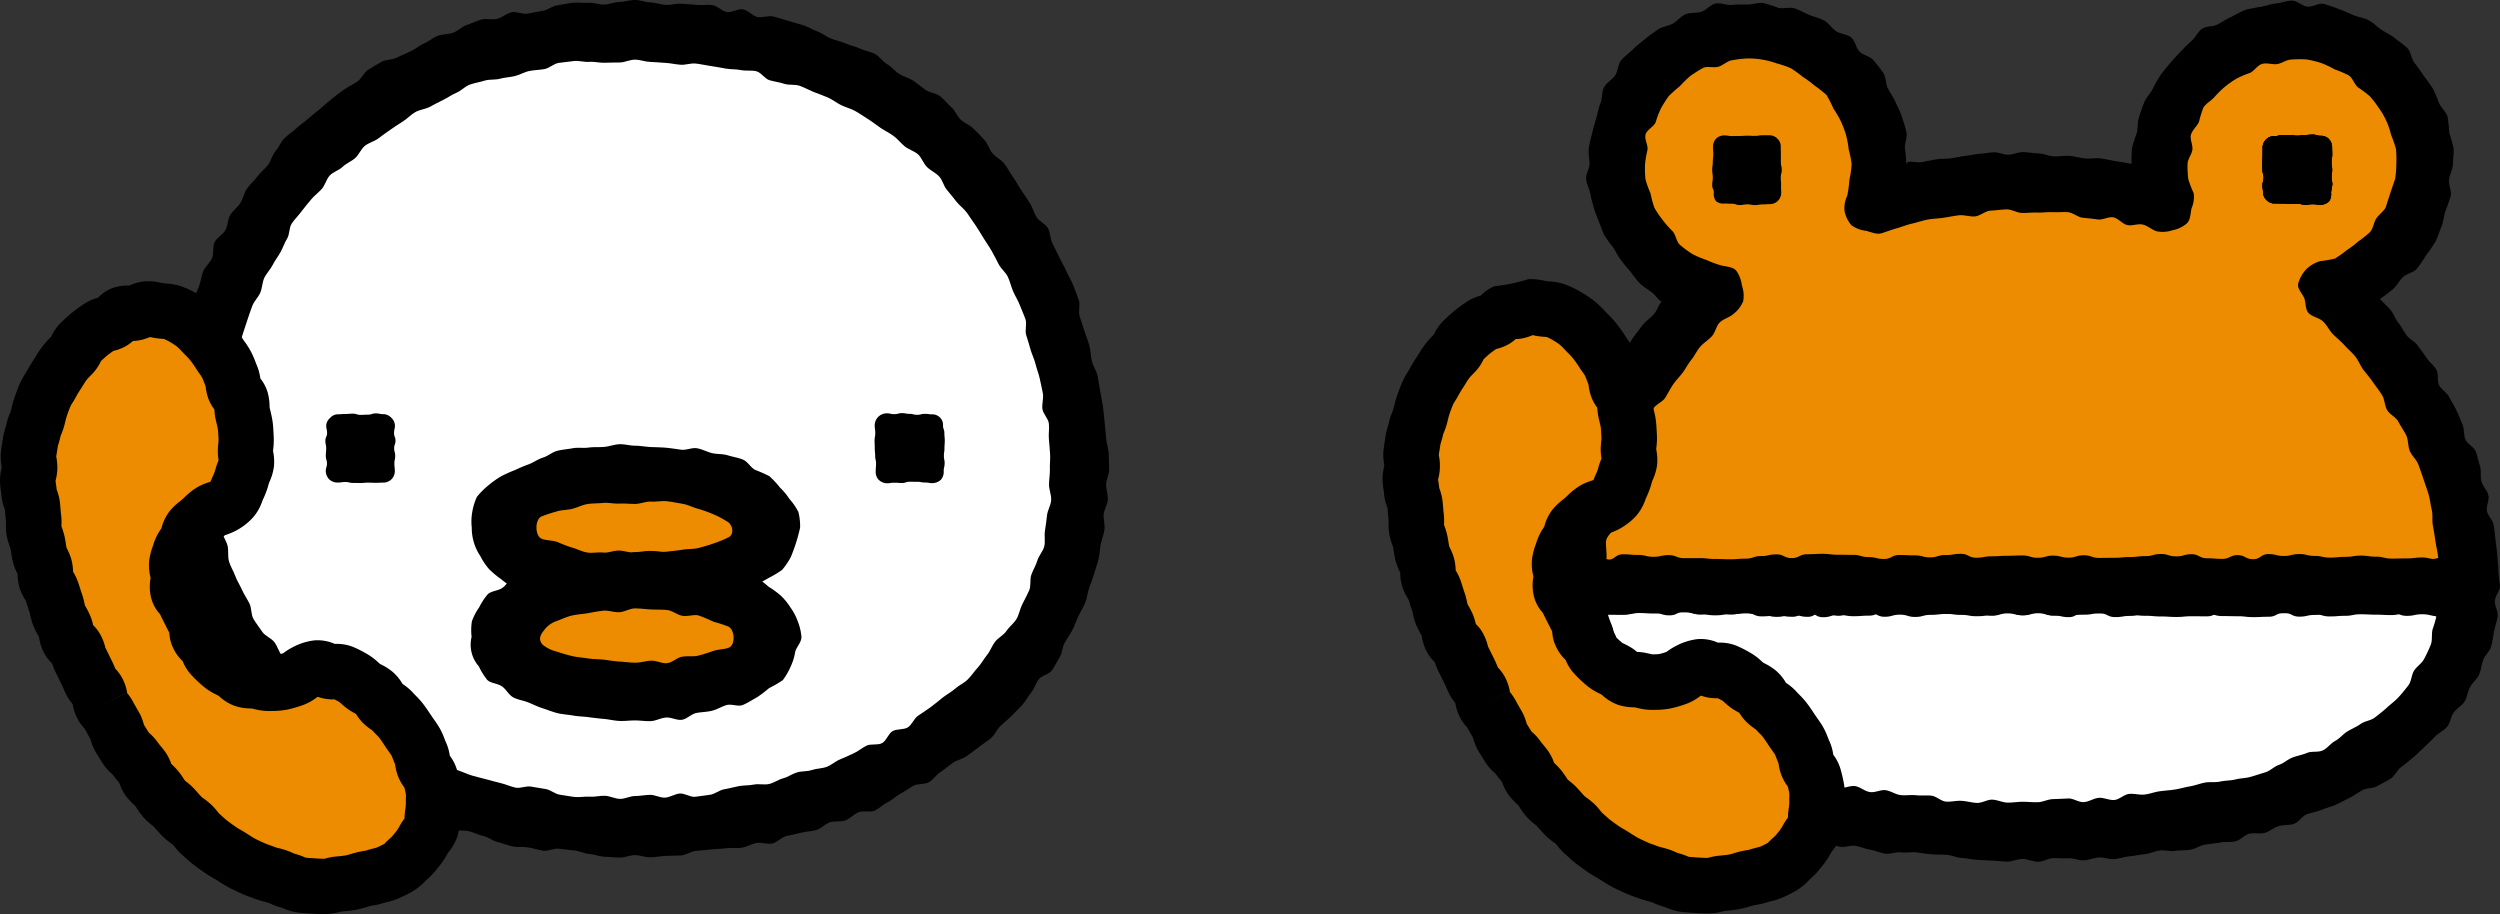 <svg xmlns="http://www.w3.org/2000/svg" width="439.079" height="160.55"><rect width="100%" height="100%" fill="#333333" stroke="none"/><g data-name="グループ 18892"><g data-name="グループ 18566"><g data-name="グループ 18564"><g data-name="グループ 18545"><g data-name="グループ 18542"><g data-name="グループ 18541"><path data-name="パス 331419" d="M189.426 85.093c0 35.607-34.877 60.1-77.893 60.1s-77.89-24.5-77.89-60.1 19.652-79.6 77.89-79.6 77.893 43.999 77.893 79.6z" fill="#fff"/></g></g><g data-name="グループ 18544"><g data-name="グループ 18543"><path data-name="パス 331420" d="M111.532 150.181c-.9 0-1.8.453-2.7.44s-1.8-.117-2.694-.157-1.777-.426-2.667-.491-1.753-.532-2.642-.611-1.774-.182-2.659-.3-1.872.472-2.754.35-1.755-.434-2.637-.578-1.823 0-2.7-.166-1.731-.562-2.6-.754-1.644-.844-2.509-1.061-1.69-.61-2.55-.846-1.856-.019-2.7-.288-1.8-.309-2.642-.591-1.733-.51-2.566-.819-1.549-.99-2.382-1.324-1.782-.4-2.6-.762-1.66-.713-2.463-1.093-1.636-.776-2.428-1.175-1.392-1.213-2.178-1.647-1.828-.426-2.6-.884-1.337-1.259-2.092-1.744-1.183-1.435-1.918-1.948-1.774-.583-2.488-1.12-1.248-1.28-1.929-1.837-1.308-1.18-1.967-1.758-1.188-1.31-1.823-1.915-1.8-.695-2.415-1.316c-.621-.638-1.375-1.156-1.967-1.812s-1.066-1.435-1.625-2.111-.865-1.587-1.4-2.29-1.4-1.18-1.9-1.9-.632-1.72-1.1-2.466-.955-1.489-1.389-2.257-.844-1.546-1.245-2.328-.9-1.541-1.259-2.341-.61-1.666-.931-2.485-.814-1.587-1.1-2.425-.521-1.7-.765-2.545.022-1.823-.176-2.689-.681-1.647-.846-2.518-.51-1.707-.635-2.585-.29-1.75-.369-2.637c-.081-.871.513-1.8.472-2.68s-.681-1.744-.681-2.629c0-.86.217-1.777.241-2.735.027-.874-.372-1.809-.326-2.762.052-.884 1.023-1.731 1.093-2.675.079-.879-.323-1.831-.225-2.762.095-.884.662-1.731.784-2.661.117-.879.005-1.818.149-2.735.144-.884.111-1.818.282-2.729.166-.884.185-1.815.38-2.721.187-.879 1.05-1.606 1.272-2.512.217-.876.328-1.777.572-2.667.241-.865-.168-1.942.106-2.821s.952-1.606 1.251-2.472.735-1.666 1.063-2.531c.315-.846.385-1.8.732-2.651.355-.833 1.169-1.468 1.549-2.306s.054-1.988.458-2.813 1.457-1.3 1.891-2.113.391-1.856.849-2.656c.456-.779 1.3-1.343 1.785-2.116s.643-1.758 1.164-2.52c.507-.746 1.242-1.351 1.788-2.092s1.291-1.3 1.861-2.018.738-1.731 1.324-2.42.939-1.6 1.555-2.268 1.462-1.123 2.1-1.758 1.451-1.115 2.113-1.725 1.414-1.134 2.1-1.725 1.343-1.2 2.051-1.763 1.427-1.1 2.162-1.633 1.573-.893 2.328-1.4 1.123-1.587 1.894-2.065 1.555-.952 2.341-1.4 1.888-.32 2.688-.741 1.644-.727 2.466-1.12 1.511-1.017 2.341-1.378 1.541-1 2.387-1.337 1.842-.222 2.7-.532 1.533-1.093 2.4-1.37 1.69-.7 2.566-.952 1.894.1 2.778-.122 1.633-.966 2.52-1.161 1.923.412 2.819.25 1.763-.361 2.659-.5 1.7-.874 2.607-.985c.89-.111 1.782-.339 2.689-.431s1.829.079 2.737.005 1.826.361 2.737.315 1.791-.431 2.7-.458 1.81-.355 2.718-.355 1.815.407 2.716.434 1.8.393 2.7.439 1.834-.277 2.729-.209 1.815.111 2.71.2 1.845-.071 2.735.041 1.679 1.082 2.572 1.218 1.948-.635 2.83-.472c.9.166 1.625 1.148 2.5 1.338.893.19 1.94-.3 2.808-.084.884.217 1.753.518 2.615.76.879.25 1.758.5 2.615.768s1.658.787 2.507 1.088 1.579.931 2.417 1.267 1.747.5 2.572.857c.836.369 1.753.532 2.572.92s1.78.5 2.577.925 1.337 1.343 2.124 1.791 1.356 1.237 2.124 1.717 1.7.681 2.453 1.186 1.443 1.077 2.178 1.609 1.85.564 2.556 1.126 1.275 1.318 1.962 1.91 1 1.592 1.666 2.208 1.6.933 2.244 1.581 1.278 1.278 1.888 1.948.838 1.671 1.422 2.36 1.506 1.1 2.07 1.81.966 1.568 1.5 2.3.944 1.568 1.457 2.322 1.028 1.5 1.514 2.271.73 1.69 1.18 2.477 1.606 1.2 2.035 2c.431.814.393 1.864.792 2.678s.838 1.625 1.213 2.452.9 1.606 1.245 2.439c.353.852.879 1.625 1.2 2.48s.662 1.717.958 2.569c.3.874-.122 1.967.147 2.832s.608 1.72.849 2.585c.25.9.657 1.723.874 2.6.223.9.244 1.828.431 2.716.2.9.841 1.7 1.009 2.583.171.912.309 1.815.461 2.7.144.917.361 1.81.477 2.7.125.922.2 1.834.3 2.721.1.931.171 1.848.244 2.735.07.936.412 1.837.464 2.713.049.952.054 1.877.079 2.748.027.966-.534 1.883-.534 2.743 0 .884.345 1.777.307 2.656s-.657 1.717-.735 2.6.266 1.8.144 2.675-.5 1.7-.662 2.569-.182 1.766-.388 2.618-.518 1.685-.76 2.537-.591 1.655-.879 2.493-.347 1.744-.673 2.569-.828 1.55-1.195 2.35-.648 1.641-1.053 2.434-.928 1.495-1.367 2.263-.415 1.8-.884 2.55-.849 1.582-1.351 2.309-1.782.884-2.325 1.587c-.526.7-.762 1.633-1.327 2.314s-.958 1.5-1.549 2.157-1.237 1.272-1.85 1.9-1.324 1.18-1.969 1.79-.99 1.541-1.655 2.124-1.449 1.045-2.138 1.6-1.43 1.045-2.138 1.582-1.712.689-2.45 1.2-1.405 1.11-2.159 1.6-1.281 1.337-2.054 1.8-1.943.2-2.727.638-1.492.982-2.29 1.4-1.441 1.112-2.255 1.5-1.47 1.115-2.29 1.476-1.975-.073-2.8.263-1.473 1.134-2.32 1.441-1.875.054-2.727.342-1.519 1.1-2.382 1.356-1.8.225-2.659.461-1.747.38-2.615.6-1.579 1.107-2.461 1.3-1.886-.258-2.764-.092-1.69.681-2.58.833c-.874.149-1.82-.046-2.708.084s-1.785.119-2.672.222-1.774.166-2.672.25-1.728.741-2.626.8-1.8.041-2.7.079-1.785.231-2.689.255-1.792-.395-2.69-.395zm0-139.707c-.9 0-1.785.477-2.661.5-.9.027-1.785 0-2.664.046-.9.046-1.8-.228-2.68-.157-.9.073-1.831-.241-2.707-.144-.9.1-1.793.2-2.667.323-.89.122-1.668.944-2.537 1.093-.887.157-1.788.157-2.653.334s-1.674.684-2.531.893c-.874.212-1.78.231-2.632.467s-1.848.06-2.689.334c-.86.269-1.772.4-2.6.7-.846.307-1.511 1.083-2.328 1.416-.836.334-1.549.9-2.355 1.272s-1.571.825-2.355 1.226-1.761.478-2.531.912c-.787.44-1.389 1.148-2.141 1.612s-1.484.971-2.219 1.47-1.435 1.023-2.151 1.554-1.679.741-2.36 1.3-1.02 1.541-1.682 2.13-1.565.92-2.2 1.536-1.66.884-2.268 1.527-.808 1.685-1.4 2.355-1.348 1.2-1.9 1.888-1.161 1.37-1.685 2.086-1.194 1.356-1.693 2.1-.347 1.9-.814 2.65-.735 1.62-1.167 2.393-.985 1.476-1.386 2.268-1.091 1.451-1.46 2.249-.355 1.785-.705 2.6-1.08 1.481-1.4 2.309-.583 1.679-.879 2.526-.57 1.685-.833 2.531-.383 1.736-.621 2.6-.556 1.7-.762 2.555c-.209.874-.209 1.777-.393 2.645s-.374 1.736-.532 2.61-.792 1.685-.925 2.564.057 1.8-.043 2.689.019 1.791-.06 2.675-.076 1.771-.125 2.661-.749 1.753-.77 2.637.586 1.8.586 2.683c0 .912-.19 1.82-.138 2.713.054.912.564 1.766.662 2.664s-.673 1.926-.521 2.819.811 1.7 1.015 2.583-.008 1.891.252 2.756.784 1.671 1.091 2.523.83 1.628 1.194 2.452.893 1.574 1.3 2.387.25 1.929.708 2.716 1.05 1.508 1.555 2.268 1.587 1.088 2.132 1.823.76 1.693 1.343 2.393 1.069 1.476 1.69 2.146 1.449 1.12 2.1 1.758.971 1.62 1.65 2.227 1.872.6 2.58 1.175.969 1.7 1.7 2.244c.7.524 1.736.589 2.461 1.093s1.218 1.34 1.959 1.812 1.7.575 2.466 1.023c.749.431 1.389 1.082 2.165 1.5s1.446 1.042 2.241 1.43 1.8.3 2.6.657 1.731.385 2.545.714 1.508.933 2.333 1.234 1.568.819 2.4 1.093 1.633.665 2.48.92 1.7.44 2.547.667 1.687.467 2.542.67 1.671.6 2.537.781c.849.176 1.85-.342 2.716-.184s1.712.3 2.588.431c.86.133 1.641.893 2.512 1s1.739.309 2.618.393 1.774-.117 2.648-.052 1.772-.2 2.648-.157 1.734.524 2.615.543 1.758-.5 2.64-.5 1.75-.19 2.623-.209 1.774.537 2.648.491 1.72-.654 2.585-.722c.882-.065 1.823.657 2.694.572.879-.1 1.753-.244 2.618-.355s1.655-.833 2.523-.971 1.7-.393 2.564-.551 1.763-.089 2.618-.269 1.826.1 2.675-.1c.865-.2 1.619-.776 2.466-1s1.6-.787 2.434-1.036 1.8-.138 2.621-.421c.841-.282 1.785-.25 2.6-.556s1.508-.971 2.322-1.3 1.606-.708 2.4-1.069c.808-.361 1.484-.971 2.268-1.351s1.961-.033 2.729-.445 1.091-1.666 1.845-2.105 1.934-.2 2.675-.662 1.077-1.549 1.8-2.046 1.47-.952 2.168-1.476c.732-.545 1.43-1.11 2.122-1.679.711-.578 1.549-.99 2.214-1.587.684-.61 1.576-.99 2.216-1.62s1.153-1.43 1.769-2.092 1.042-1.5 1.614-2.2.874-1.606 1.416-2.328 1.506-1.148 2-1.9 1.321-1.337 1.777-2.119.6-1.755 1.006-2.564.852-1.611 1.215-2.444.076-1.915.385-2.767.8-1.62 1.055-2.493 1-1.606 1.213-2.485-.033-1.856.122-2.754.258-1.785.358-2.689.673-1.763.73-2.669-.377-1.829-.377-2.74c0-.887.182-1.777.154-2.67s.087-1.79.035-2.683-.138-1.777-.214-2.67.1-1.809 0-2.694-1.009-1.666-1.134-2.545.236-1.842.084-2.721-.369-1.744-.551-2.618-.54-1.7-.746-2.575-.629-1.674-.873-2.531c-.228-.86-.5-1.7-.768-2.553-.255-.846.166-1.926-.122-2.767s-.684-1.666-1-2.5-.822-1.593-1.175-2.42c-.344-.811-.54-1.712-.917-2.523s-1.194-1.405-1.6-2.2-.811-1.582-1.248-2.36-.96-1.495-1.427-2.257-.917-1.522-1.416-2.262-.99-1.468-1.508-2.189-1.283-1.245-1.839-1.948-1.085-1.389-1.668-2.065-.752-1.712-1.365-2.36-1.495-1.031-2.13-1.652-.911-1.633-1.582-2.23-1.639-.833-2.33-1.4-1.242-1.3-1.964-1.831c-.705-.529-1.535-.911-2.279-1.416s-1.427-1.061-2.187-1.533-1.484-1-2.263-1.43-1.685-.638-2.485-1.036-1.5-.971-2.32-1.337-1.663-.638-2.5-.971c-.811-.334-1.6-.781-2.447-1.082-.83-.3-1.848-.071-2.7-.347s-1.72-.388-2.585-.629c-.846-.236-1.47-1.378-2.349-1.587-.855-.2-1.815-.019-2.7-.2-.857-.176-1.78-.106-2.661-.263s-1.739-.326-2.626-.45-1.747-.336-2.64-.434-1.8.282-2.694.209c-.879-.071-1.75-.282-2.65-.326-.879-.046-1.761-.146-2.661-.171-.866-.028-1.75-.394-2.656-.394z"/></g></g></g><g data-name="グループ 18548"><g data-name="グループ 18547"><g data-name="グループ 18546"><path data-name="パス 331421" d="M69.345 82.744a2.016 2.016 0 01-.578 1.424 2.044 2.044 0 01-1.43.589c-.667 0-.667.041-1.337.041s-.667-.033-1.338-.033-.662.065-1.332.065-.667-.014-1.337-.014-.67-.163-1.337-.163-.673.1-1.343.1a2.08 2.08 0 01-1.47-.545 2.154 2.154 0 01-.629-1.462c0-.667.209-.667.209-1.338s-.2-.667-.2-1.337.065-.662.065-1.332-.141-.667-.141-1.338.3-.675.3-1.343-.155-.67-.155-1.338a1.9 1.9 0 01.7-1.327 1.833 1.833 0 011.321-.629c.667 0 .667-.057 1.337-.057s.665-.054 1.338-.054.662.212 1.332.212.667-.041 1.337-.041.67-.222 1.343-.222.67.138 1.337.138a1.9 1.9 0 011.37.616 1.952 1.952 0 01.657 1.365c0 .667-.157.667-.157 1.338s.255.667.255 1.337-.236.662-.236 1.332.184.667.184 1.337-.144.667-.144 1.337.079.674.079 1.342z"/></g></g></g><g data-name="グループ 18552"><g data-name="グループ 18551"><g data-name="グループ 18550"><g data-name="グループ 18549"><path data-name="パス 331422" d="M165.745 82.744a2.139 2.139 0 01-.478 1.5 2.232 2.232 0 01-1.5.61c-.67 0-.67-.111-1.335-.111s-.67-.125-1.337-.125-.67-.008-1.34-.008-.665.222-1.332.222-.67-.052-1.346-.052-.667.1-1.343.1a2.191 2.191 0 01-1.462-.667 2.025 2.025 0 01-.467-1.47c0-.667.057-.667.057-1.337s-.155-.667-.155-1.337-.073-.662-.073-1.332-.033-.667-.033-1.338.125-.676.125-1.343-.1-.67-.1-1.337a2.126 2.126 0 012.105-2.127c.67 0 .67.147 1.337.147s.667-.179 1.337-.179.667.125 1.337.125.667.171 1.337.171.67-.171 1.337-.171.673.087 1.346.087a1.881 1.881 0 011.362.589 1.815 1.815 0 01.5 1.359c0 .667.239.667.239 1.337s.068.667.068 1.338-.052.662-.052 1.332-.1.667-.1 1.337.144.676.13 1.343-.164.665-.164 1.337z"/></g></g></g></g><g data-name="グループ 18563"><g data-name="グループ 18557"><g data-name="グループ 18554"><g data-name="グループ 18553"><path data-name="パス 331423" d="M135.376 92.665c0 5.306-10.675 9.6-23.844 9.6s-23.841-4.295-23.841-9.6 10.681-9.6 23.841-9.6 23.844 4.302 23.844 9.6z" fill="#ed8c00"/></g></g><g data-name="グループ 18556"><g data-name="グループ 18555"><path data-name="パス 331424" d="M111.532 106.896c-.906 0-1.8-.027-2.708-.068s-1.861.6-2.762.526-1.771-.624-2.669-.741-1.744-.572-2.629-.735c-.906-.163-1.856.014-2.729-.2-.9-.217-1.934.079-2.789-.185-.882-.274-1.663-.879-2.482-1.213a26.2 26.2 0 01-2.569-.99 20.763 20.763 0 01-2.238-1.611 16.117 16.117 0 01-2.089-1.753 11.429 11.429 0 01-1.5-2.249 8.882 8.882 0 01-1.134-2.387 9.048 9.048 0 01-.38-2.623 9.726 9.726 0 01.084-2.708 10.248 10.248 0 01.822-2.694 13.685 13.685 0 011.978-1.989 16.394 16.394 0 012.233-1.6 22.716 22.716 0 012.482-1.12 26.132 26.132 0 012.492-1.041c.828-.334 1.571-.887 2.461-1.161.852-.269 1.617-.971 2.507-1.186s1.812-.282 2.718-.448c.884-.163 1.839.014 2.748-.111s1.818-.041 2.724-.117 1.791-.434 2.7-.472 1.823.26 2.729.26 1.793.19 2.707.231 1.8.046 2.707.125 1.791.228 2.691.347 1.91-.415 2.792-.25c.906.163 1.744.629 2.618.846.9.217 1.88.111 2.735.38.884.274 1.834.412 2.661.746.868.342 1.394 1.411 2.181 1.818a24.93 24.93 0 012.5 1.11 15.4 15.4 0 011.858 1.991 11.642 11.642 0 011.7 2.048 10.264 10.264 0 011.541 2.255 9.956 9.956 0 01.3 2.74 30.159 30.159 0 01-1.62 5.141 11.877 11.877 0 01-1.546 2.284 17.162 17.162 0 01-2.368 1.422 21.683 21.683 0 01-2.387 1.245 26.146 26.146 0 01-2.425 1.188c-.825.334-1.633.727-2.52 1-.857.269-1.758.366-2.661.589-.865.2-1.706.591-2.615.762-.884.157-1.771.353-2.683.472s-1.828-.087-2.74-.008-1.763.879-2.675.911-1.838-.777-2.751-.777zM95.065 94.588c.716.353 1.85.274 2.854.608a22.636 22.636 0 002.545.979c.838.209 1.706.708 2.68.865.865.144 1.853-.092 2.827.006.879.092 1.837-.393 2.8-.347.893.046 1.8.38 2.759.38s1.875-.19 2.767-.228c.963-.046 1.9.13 2.786.038.966-.106 1.888-.2 2.754-.334.971-.165 1.945-.092 2.789-.3a31.695 31.695 0 002.68-.8 21.82 21.82 0 002.6-1.061c1.131-.545.83-2.309-.3-2.859a16.949 16.949 0 00-2.439-1.267 26.338 26.338 0 00-2.618-.93c-.838-.2-1.7-.695-2.67-.852-.865-.147-1.79-.347-2.759-.453-.887-.092-1.842.111-2.8.065-.9-.046-1.831.407-2.794.407s-1.875-.106-2.767-.06c-.963.046-1.91-.2-2.794-.117-.963.1-1.921.057-2.783.2-.974.163-1.831.635-2.672.838-.985.236-1.97.19-2.767.467a27.471 27.471 0 00-2.683.89c-1.126.566-1.121 3.314.005 3.865z"/></g></g></g><g data-name="グループ 18562"><g data-name="グループ 18559"><g data-name="グループ 18558"><path data-name="パス 331425" d="M135.376 111.859c0 5.293-10.675 9.6-23.844 9.6s-23.841-4.308-23.841-9.6 10.681-9.593 23.841-9.593 23.844 4.295 23.844 9.593z" fill="#ed8c00"/></g></g><g data-name="グループ 18561"><g data-name="グループ 18560"><path data-name="パス 331426" d="M111.532 126.531c-.906 0-1.823.13-2.735.09s-1.807-.274-2.716-.353-1.81-.19-2.707-.309-1.834-.125-2.718-.288c-.909-.163-1.839-.2-2.71-.412-.9-.217-1.758-.583-2.61-.852-.893-.277-1.712-.7-2.534-1.031-.871-.347-1.834-.467-2.618-.871-.833-.434-1.283-1.451-2.01-1.948-.773-.54-1.969-.526-2.6-1.142a12.04 12.04 0 01-1.47-2.374 5.759 5.759 0 01-1.275-5.182 10.125 10.125 0 01.049-2.726 9.834 9.834 0 011.259-2.433 12.122 12.122 0 011.519-2.322c.627-.608 1.8-.589 2.58-1.126.722-.5 1.172-1.489 2.007-1.915.779-.412 1.869-.2 2.735-.545.822-.328 1.62-.722 2.5-.99.852-.269 1.736-.4 2.637-.616.868-.209 1.622-.982 2.534-1.148.884-.163 1.853.171 2.762.046s1.78-.288 2.686-.366 1.812.005 2.724-.027 1.8-.727 2.708-.727 1.837-.236 2.748-.2 1.831.19 2.74.269 1.8.44 2.691.559c.917.117 1.709.865 2.593 1.028.906.165 1.929-.315 2.805-.106.9.217 1.728.657 2.58.925.893.277 1.837.369 2.661.695.865.35 1.671.814 2.461 1.221a21.173 21.173 0 012.17 1.685 16.057 16.057 0 012.189 1.6 11.366 11.366 0 011.7 2.105 9.833 9.833 0 011.259 2.412 9.668 9.668 0 01.635 2.707c0 .947-.844 1.734-1.093 2.577a9.473 9.473 0 01-.776 2.566 11.917 11.917 0 01-1.392 2.431 17.892 17.892 0 01-2.417 1.411 21 21 0 01-2.2 1.666c-.787.407-1.576.963-2.442 1.31-.827.328-2-.255-2.884.022-.855.269-1.639.773-2.539.99-.874.214-1.788.214-2.689.38s-1.671 1.074-2.577 1.2-1.883-.472-2.794-.393-1.782.592-2.689.629-1.826-.122-2.737-.122zm-16.2-13.28a6.214 6.214 0 002.5 1.2c.8.277 1.69.545 2.672.781.841.2 1.777.25 2.748.407.865.144 1.8.117 2.767.217.879.1 1.782.288 2.748.334.89.038 1.809.2 2.773.2s1.875-.307 2.767-.353c.963-.046 1.94.524 2.824.44.966-.106 1.78-.99 2.645-1.134.977-.165 1.945.024 2.786-.179.985-.236 1.9-.551 2.7-.825 1-.342 2.1-.277 2.816-.624 1.123-.551.966-3.128-.16-3.671a25.179 25.179 0 00-2.623-.855 27.291 27.291 0 00-2.618-1.1c-.838-.2-1.88.222-2.854.06-.868-.138-1.709-.906-2.678-1.009-.882-.092-1.834-.054-2.805-.1-.89-.043-1.834-.182-2.8-.182s-1.883.629-2.773.667c-.966.046-1.932-.361-2.813-.269-.971.106-1.9.3-2.764.448-.971.157-1.934.209-2.778.412-.985.236-2.013.746-2.816 1.017a4.535 4.535 0 00-2.108 1.652c-.757.917-.869 1.698-.161 2.467z"/></g></g></g></g></g><g data-name="グループ 18565"><path data-name="パス 331427" d="M17.953 123.788c.488.985.581.6 1.245 1.837.293.545.673 1.166 1.091 1.9.336.583.526 1.329.939 2 .361.591.586 1.319 1.007 1.967.385.6 1 1.069 1.432 1.7.407.586.781 1.221 1.224 1.837.423.578.9 1.142 1.354 1.739.44.57.719 1.291 1.191 1.875.458.559.977 1.088 1.465 1.652s.971 1.1 1.476 1.647 1.308.773 1.831 1.3.765 1.31 1.3 1.818 1 1.107 1.555 1.587 1.359.667 1.942 1.12 1.153.9 1.753 1.329 1.324.656 1.945 1.05 1.134.952 1.78 1.3 1.313.657 1.978.971 1.392.467 2.073.735 1.278.773 1.981 1 1.346.695 2.064.865 1.457.323 2.189.434 1.516-.388 2.257-.336 1.443.453 2.192.448c.719-.008 1.468-.019 2.208-.092.722-.06 1.449-.236 2.187-.366.716-.119 1.424-.337 2.154-.513.754-.19 1.449-.453 2.13-.681.738-.25 1.56-.212 2.208-.5a18.48 18.48 0 001.945-1.153 15.084 15.084 0 001.85-1.294 12.819 12.819 0 001.63-1.565 11.415 11.415 0 001.34-1.837 11.868 11.868 0 00.827-2.111 12.558 12.558 0 00.608-2.2 15.02 15.02 0 00.106-2.271c-.024-.732-.629-1.43-.752-2.176a19.287 19.287 0 00-.41-2.17c-.2-.708-.041-1.549-.309-2.257-.26-.686-.6-1.37-.92-2.051-.32-.662-.659-1.351-1.028-2s-1.177-1.017-1.59-1.641-.475-1.487-.928-2.078-1.226-.93-1.712-1.489-.746-1.357-1.272-1.875-1.025-1.12-1.579-1.6c-.581-.491-1.237-.9-1.826-1.324a20.523 20.523 0 00-2.089-.871 16.88 16.88 0 00-1.934-1.091 11.163 11.163 0 00-2.149-.5 7.59 7.59 0 00-2.157-.111 6.028 6.028 0 00-2.195.277 16.9 16.9 0 01-2.059.779 14.94 14.94 0 01-2.105.6 14.212 14.212 0 01-2.168.445 11.883 11.883 0 01-2.2-.217 10.64 10.64 0 01-2.084-.676 13.727 13.727 0 01-2.124-.667 13.956 13.956 0 01-1.823-1.286 11.873 11.873 0 01-1.351-1.791c-.893-.977-1.207-.477-1.72-1.449-.529-1-.133-1.207-.64-2.217s-.45-1.042-.958-2.054-.638-.95-1.148-1.967-.808-.871-1.294-1.894c-.472-1 .114-.952-.136-2.263a12.639 12.639 0 01-.45-2.146 6.241 6.241 0 01.5-4.354 11.565 11.565 0 01.559-2.176 12.332 12.332 0 011.224-1.888 13.028 13.028 0 011.56-1.628 18.2 18.2 0 011.97-1.088 16.916 16.916 0 011.815-1.286 6.177 6.177 0 001.983-1.107 9.076 9.076 0 00.887-2.1 11.137 11.137 0 001.112-1.967 16.43 16.43 0 00.45-2.211 22.4 22.4 0 00-.03-2.249c.016-.727-.068-1.468-.114-2.23-.049-.733-.3-1.449-.407-2.195-.1-.73.119-1.522-.038-2.263-.152-.722-.32-1.462-.518-2.184s-.841-1.291-1.091-1.994-.049-1.582-.347-2.263-1.009-1.18-1.354-1.837-.646-1.343-1.039-1.967c-.407-.643-.781-1.286-1.229-1.861a19.458 19.458 0 00-1.367-1.777 16.285 16.285 0 00-1.883-1.234 14.1 14.1 0 00-1.677-1.468 12.012 12.012 0 00-2.048-.865 11.149 11.149 0 00-2.184-.347 10.759 10.759 0 00-2.176-.027 11.5 11.5 0 00-2.211.084 14.661 14.661 0 00-2.151.586 19.092 19.092 0 00-2.018.963 22.385 22.385 0 00-1.948 1.12c-.586.407-1.24.8-1.842 1.291-.583.48-.912 1.221-1.438 1.72-.543.518-1.028 1.047-1.514 1.592s-1.063 1.036-1.5 1.614-.76 1.264-1.153 1.875c-.4.629-.689 1.291-1.034 1.934s-.632 1.31-.928 1.98-1.093 1.153-1.337 1.842-.185 1.5-.374 2.211-.345 1.43-.491 2.151-.106 1.468-.206 2.195-.469 1.43-.529 2.159.29 1.487.269 2.222-.2 1.462-.182 2.2-.236 1.489-.187 2.222.155 1.47.233 2.2.1 1.481.209 2.211.532 1.408.662 2.13-.038 1.514.119 2.225c.157.732.377 1.441.551 2.149s.285 1.47.48 2.165c.2.727.781 1.324 1 2.013.225.727.589 1.378.819 2.059.25.722.35 1.457.6 2.119.269.727.659 1.365.917 2 .293.743.119 1.609.385 2.225.334.781.8 1.389 1.063 1.953.589 1.253.486.977.977 1.948s.716.86 1.2 1.823.578.931 1.061 1.907.185 1.129.673 2.105.7.874 1.167 1.864.267 1.095.753 2.077z" fill="#ed8c00"/><path data-name="パス 331428" d="M57.008 160.551c-.789 0-1.59-.041-2.357-.092l-.5-.033c-.714-.046-1.424-.092-2.116-.2a9.618 9.618 0 01-2.284-.695c-.1-.038-.2-.084-.306-.117a10.763 10.763 0 01-1.9-.684c-.138-.057-.274-.125-.412-.171-.2-.057-.4-.111-.6-.163a15.987 15.987 0 01-1.826-.57 21.104 21.104 0 00-.616-.222 18.72 18.72 0 01-1.744-.7l-.545-.247c-.581-.271-1.153-.532-1.709-.841-.6-.334-1.169-.689-1.734-1.05l-.4-.255c-.2-.125-.4-.236-.594-.347-.513-.3-1.026-.61-1.508-.952l-.307-.214a34.417 34.417 0 01-1.668-1.221 21.643 21.643 0 01-1.31-1.12c-.176-.157-.35-.323-.529-.472a10.639 10.639 0 01-1.43-1.541c-.081-.1-.157-.2-.244-.3-.065-.051-.2-.138-.32-.231a12.073 12.073 0 01-1.495-1.237c-.388-.4-.754-.8-1.115-1.207l-.491-.545c-.054-.052-.163-.13-.263-.209a10.905 10.905 0 01-1.508-1.392 13.53 13.53 0 01-1.088-1.481 5.026 5.026 0 00-.3-.439 4.5 4.5 0 00-.342-.342 12.267 12.267 0 01-1.264-1.37 8.414 8.414 0 01-1.226-2.374l-.005-.019c-.092-.106-.176-.217-.269-.32-.3-.369-.6-.735-.871-1.115l-.16-.152a8.713 8.713 0 01-1.541-1.744 76.47 76.47 0 01-1.24-1.981 8.988 8.988 0 01-.969-2.328l-.147-.3c-.342-.6-.651-1.14-.9-1.612a7.337 7.337 0 01-1.367-1.975 7.4 7.4 0 01-.719-2.3 8 8 0 01-1.105-1.631c-.309-.624-.445-.944-.583-1.267-.079-.182-.155-.366-.331-.714l-.96-1.953a8.932 8.932 0 01-.629-1.573 7.153 7.153 0 01-1.644-2.317 8.489 8.489 0 01-.624-2.078c-.022-.106-.038-.222-.071-.342a2.687 2.687 0 01-.182-.3 15.689 15.689 0 01-.806-1.658 11.319 11.319 0 01-.532-1.831 3.52 3.52 0 00-.1-.445c-.165-.448-.312-.92-.464-1.405-.065-.2-.13-.412-.2-.621l-.1-.176a9.461 9.461 0 01-1-2.113 8.492 8.492 0 01-.345-2.444l-.03-.054a10.126 10.126 0 01-.8-2.065 16.291 16.291 0 01-.3-1.62c-.041-.231-.073-.467-.125-.7-.033-.144-.092-.288-.141-.44a11.955 11.955 0 01-.516-1.837 10.089 10.089 0 01-.122-2.17c0-.117.011-.228 0-.347a19.86 19.86 0 01-.149-1.519c-.013-.171-.024-.35-.041-.518L.823 89.4a8.781 8.781 0 01-.567-2.452c-.014-.2-.049-.393-.073-.589a14.521 14.521 0 01-.185-1.837 9.32 9.32 0 01.288-2.341c.008-.041.019-.079.027-.125a.842.842 0 01-.019-.117 9.271 9.271 0 01-.146-2.349c.049-.6.146-1.207.244-1.8l.1-.667a12.951 12.951 0 01.45-1.942c.051-.176.111-.347.144-.524a11.327 11.327 0 01.629-1.994 3.678 3.678 0 00.157-.412l.152-.591c.157-.629.32-1.251.534-1.861.277-.8.57-1.6.914-2.393a13.3 13.3 0 01.963-1.758c.1-.166.2-.328.3-.5a30.73 30.73 0 011.332-2.208l.258-.415a20.871 20.871 0 011.172-1.731 16.037 16.037 0 011.291-1.462c.071-.071.144-.149.22-.231l.008-.019a8.076 8.076 0 011.66-2.387l.155-.144a29.447 29.447 0 011.766-1.592 28.545 28.545 0 011.989-1.462 8.16 8.16 0 012.621-1.2 7.042 7.042 0 012.382-1.642 7.859 7.859 0 013.131-.5 7.959 7.959 0 012.843-.749 9.9 9.9 0 012.767.274c.13.027.263.06.393.073.152.027.3.032.445.046a9.965 9.965 0 012.7.5 16.549 16.549 0 012.819 1.329 19.959 19.959 0 012.477 1.666 16.063 16.063 0 011.777 1.693l.559.578a19.824 19.824 0 011.612 1.79c.526.681 1.05 1.422 1.546 2.208.109.171.228.342.347.5a15.15 15.15 0 011.085 1.72 16.95 16.95 0 01.787 1.8c.079.2.155.407.239.6a8.907 8.907 0 01.608 2.282 7.311 7.311 0 011.3 2.5 9.693 9.693 0 01.32 2.314c.008.119.011.236.019.347l.133.526c.147.63.288 1.259.38 1.888.092.667.13 1.343.163 2.013l.03.57a12.688 12.688 0 01-.068 2.132c-.019.168-.041.339-.046.51.005-.038.027.079.046.185a8.86 8.86 0 01.1 2.569 9.487 9.487 0 01-.76 2.585l-.119.287a15.466 15.466 0 01-1.036 2.832 5.28 5.28 0 00-.144.355 8.44 8.44 0 01-1.6 2.8 10.908 10.908 0 01-3.253 2.452 14.06 14.06 0 01-1.514.616c-.06.019-.117.033-.171.054-.13.117-.307.279-.445.412-.19.182-.374.353-.559.524-.269.236-.551.467-.825.689l-.054.041a8.891 8.891 0 01-.589 1.481c-.2.385-.437.754-.67 1.115-.046.07-.09.144-.133.209-.068.217-.141.426-.214.637-.032.084-.057.168-.092.247a8.706 8.706 0 01.244 1.66 8.994 8.994 0 01-.041 1.3 8.326 8.326 0 01.583 1.023c.369.781.439.925.7 1.449l1.28 2.518a7.172 7.172 0 01.711 2.355 7.448 7.448 0 011.156 1.647c.2.374.328.654.429.89a11.058 11.058 0 001.118 1 1.056 1.056 0 01.271.111c.336.166.681.342 1.017.54a9.091 9.091 0 011.2.857c.4.022.806.06 1.2.119.361.06.722.138 1.091.228.114.027.231.06.353.087l.3-.008a7.841 7.841 0 00.99-.057 10.065 10.065 0 001.232-.361l.138-.1a10.9 10.9 0 011.5-.933 10.641 10.641 0 013.907-1.218 7.459 7.459 0 013.494.629 7.767 7.767 0 013.174.51 19.829 19.829 0 012.536 1.286 10.544 10.544 0 011.9 1.424 4.112 4.112 0 00.331.288c.057.032.163.084.271.144a9.92 9.92 0 011.986 1.286 8.592 8.592 0 011.687 2.051l.027.041c.024.019.052.038.084.06a9.514 9.514 0 011.812 1.56c.133.152.282.3.431.453a15.541 15.541 0 011.291 1.443c.448.583.86 1.2 1.267 1.815l.57.833c.374.524.741 1.055 1.063 1.614a12.634 12.634 0 01.846 1.861c.07.176.13.356.209.518a8.5 8.5 0 01.714 2.447 7.692 7.692 0 011.267 2.5 24.973 24.973 0 01.627 2.729 12.283 12.283 0 01.114 2.36c0 .176-.005.347 0 .51a15.713 15.713 0 01-.187 2.651l-.046.334c-.014.138-.019.282-.027.426a10.126 10.126 0 01-.41 2.664 8.376 8.376 0 01-1.484 2.656l-.174.228a14.726 14.726 0 01-1.677 2.518l-.241.3a13.709 13.709 0 01-1.856 1.948c-.1.084-.184.176-.277.269a10.588 10.588 0 01-2.018 1.652 23.82 23.82 0 01-2.545 1.286 11.608 11.608 0 01-2.059.67c-.182.046-.364.084-.545.144a12.953 12.953 0 01-1.94.464c-.2.033-.415.068-.616.119s-.412.117-.61.176a14.841 14.841 0 01-1.877.472c-.871.152-1.731.236-2.58.309a4.662 4.662 0 01-.233.07 9.717 9.717 0 01-2.339.355zm-3.334-9.921c.355.046.716.065 1.071.084l.591.041c.534.038 1.091.065 1.649.065l.231-.06a10.681 10.681 0 011.75-.328c.61-.052 1.207-.1 1.818-.209a5.939 5.939 0 00.681-.19c.361-.106.722-.217 1.1-.309.412-.106.825-.176 1.229-.255a5.631 5.631 0 00.586-.111c.421-.144.86-.258 1.286-.361.165-.046.331-.079.486-.133.5-.228 1.047-.477 1.416-.7-.011-.014.092-.119.193-.222.3-.3.6-.591.909-.846a7.348 7.348 0 00.564-.643l.32-.393a6.591 6.591 0 00.662-1.05 9.759 9.759 0 01.814-1.226c.019-.393.046-.787.092-1.18l.051-.407a7.9 7.9 0 00.106-1.061c-.008-.337 0-.676.005-1.023a4.723 4.723 0 000-.619 12.02 12.02 0 00-.266-1.185 8.445 8.445 0 01-1.123-1.994 9.735 9.735 0 01-.486-1.953l-.027-.152c-.133-.3-.255-.61-.38-.925a5.031 5.031 0 00-.223-.551c-.157-.269-.353-.537-.545-.806s-.361-.5-.529-.76l-.212-.323c-.287-.431-.57-.865-.879-1.272a6.062 6.062 0 00-.518-.543c-.228-.236-.461-.48-.681-.722a2.35 2.35 0 00-.2-.144 10.706 10.706 0 01-1.441-1.161 8.79 8.79 0 01-1.253-1.62l-.033-.014a12.323 12.323 0 01-1.411-.846 13.074 13.074 0 01-1.172-.963 3.882 3.882 0 00-.3-.263c-.263-.144-.567-.315-.838-.458a8.543 8.543 0 01-1.782-.138 8.028 8.028 0 01-1.18-.32.069.069 0 01-.035.011 3.952 3.952 0 01-.25.179 9.051 9.051 0 01-2.214 1.226 21.592 21.592 0 01-2.849.833 14.683 14.683 0 01-2.732.242l-.345.008a10.288 10.288 0 01-2.756-.35 3.54 3.54 0 00-.363-.084c-.1-.013-.228-.013-.35-.019a8.807 8.807 0 01-2.767-.48 8.169 8.169 0 01-2.648-1.652l-.117-.1c-.111-.06-.225-.111-.336-.171a10.9 10.9 0 01-2.089-1.278 20.376 20.376 0 01-2.165-2.008 7.791 7.791 0 01-1.706-2.623 7.406 7.406 0 01-1.6-2.157 6.98 6.98 0 01-.746-2.813l-1-1.98c-.255-.51-.355-.708-.635-1.3a6.627 6.627 0 01-1.679-3.467 8.039 8.039 0 010-2.721c.008-.06.019-.125.024-.19l-.016-.079a8.6 8.6 0 01-.225-2.979 11.439 11.439 0 01.635-2.5c.06-.166.117-.328.166-.5a9.253 9.253 0 011.207-2.439l.136-.217.033-.106a8.129 8.129 0 011.4-2.878 11.032 11.032 0 011.839-1.758c.138-.111.279-.223.41-.339l.336-.315a13.432 13.432 0 011.921-1.587 9.419 9.419 0 012.219-1.031c.122-.046.25-.084.372-.135a.9.9 0 00.117-.068c.141-.353.285-.714.453-1.061a7.023 7.023 0 00.423-1.2 10.86 10.86 0 01.521-1.454 9.529 9.529 0 01-.138-1.771c.008-.407.043-.833.087-1.259a5.3 5.3 0 00.046-.564l-.041-.722c-.019-.372-.032-.746-.084-1.126a10.056 10.056 0 00-.212-.985c-.065-.288-.136-.583-.2-.871a10.03 10.03 0 01-.193-1.622 7.539 7.539 0 01-1.088-1.972 9.754 9.754 0 01-.445-1.967l-.027-.176c-.1-.236-.19-.472-.282-.716a7.919 7.919 0 00-.326-.781 5.972 5.972 0 00-.426-.64c-.212-.3-.421-.6-.61-.9q-.476-.757-1.017-1.454a10.278 10.278 0 00-.865-.939l-.676-.7a9.464 9.464 0 00-.757-.754 9.656 9.656 0 00-1.226-.819 9.483 9.483 0 00-1.112-.57c-.117-.019-.242-.019-.361-.033-.35-.027-.7-.052-1.044-.106s-.705-.117-1.066-.2a9.255 9.255 0 01-1.489.5 7.462 7.462 0 01-1.484.19 7.308 7.308 0 01-1.346.963 8.5 8.5 0 01-2.089.781c-.377.263-.768.537-1.148.846-.361.3-.7.616-1.031.931a8.324 8.324 0 01-1.275 1.967c-.217.244-.448.486-.681.722a6.282 6.282 0 00-.548.591c-.241.32-.445.654-.654.99l-.323.51c-.334.518-.651 1.009-.931 1.541-.2.361-.4.7-.616 1.044a4.925 4.925 0 00-.312.524c-.247.564-.445 1.134-.648 1.712a10.156 10.156 0 00-.269.982c-.071.269-.136.54-.209.814a13.768 13.768 0 01-.5 1.435 3.179 3.179 0 00-.157.415c-.076.38-.2.825-.331 1.272a4.5 4.5 0 00-.149.529c-.038.282-.084.591-.136.9-.046.274-.092.551-.125.825a1.77 1.77 0 00.033.2 10.309 10.309 0 01.163 1.953 9.9 9.9 0 01-.288 1.986l-.033.171c.014.152.041.3.065.448.052.347.1.7.13 1.047l.046.125a9.133 9.133 0 01.537 2.159c.041.353.068.708.092 1.061.027.323.043.635.09.944a10.547 10.547 0 01.081 1.915c0 .079-.005.157-.005.231.03.1.073.223.117.339a13.984 13.984 0 01.45 1.541c.092.426.16.855.225 1.28.032.209.063.418.106.63.035.079.076.149.111.228a9.9 9.9 0 01.73 1.81 8.6 8.6 0 01.3 2.165 9.257 9.257 0 01.876 1.81c.125.355.231.7.342 1.05.1.315.19.629.3.93a12.332 12.332 0 01.48 1.739c.03.125.054.255.09.374.052.122.171.312.271.5.233.431.453.844.629 1.259a9.156 9.156 0 01.548 1.736 6.559 6.559 0 011.37 1.856 8.839 8.839 0 01.77 2.092l.958 1.942c.312.624.45.944.583 1.259.062.144.122.288.233.513a7.437 7.437 0 011.5 2.287 7.786 7.786 0 01.559 1.975 8.819 8.819 0 011.08 1.619c.217.407.48.852.768 1.357l.25.434a8.58 8.58 0 01.8 2l.052.171c.266.431.545.884.838 1.343l.1.092a9.336 9.336 0 011.5 1.666 6.843 6.843 0 00.453.564c.282.347.564.695.833 1.064a8.161 8.161 0 011.069 2.111c.038.038.081.079.125.117a14.458 14.458 0 011.12 1.188c.323.393.605.814.887 1.232a3.992 3.992 0 00.312.458c.008-.019.106.073.212.157a10.816 10.816 0 011.343 1.2c.212.228.423.472.635.708.239.268.48.542.738.8.079.071.209.149.331.241a14.248 14.248 0 011.261 1.017 11.284 11.284 0 011.175 1.3c.081.106.157.2.241.3.163.136.407.353.656.583s.491.453.754.656c.41.32.846.621 1.278.931l.326.222a9.065 9.065 0 00.789.486c.3.176.591.347.882.529l.437.277c.4.255.792.513 1.207.741.334.184.686.342 1.042.5l.675.315c.269.125.551.217.83.315.309.111.627.222.941.347a4.985 4.985 0 00.711.2c.358.092.711.19 1.069.3a13.192 13.192 0 011.37.532c.138.06.271.125.413.171a10.03 10.03 0 011.622.563c.066.03.14.063.21.09zm-.171-.022zm-33.814-14.693l.005.005zm49.817-1.424zm-53.526-4.512l.014.019zm49.313-1.8l.008.008zm-43.089-6.484l-4.365 2.151 4.373-2.138zm24.932-6.538zm-10.96-16.579zm.136-.334zM9.97 86.302zm27.232-1.915zm-1.012-16.34v.014zm-15.911-6.663l-.013.014zm-11.06-2.512v.008z"/></g></g><g data-name="グループ 18591"><g data-name="グループ 18589"><g data-name="グループ 18571"><g data-name="グループ 18568"><g data-name="グループ 18567"><path data-name="パス 331429" d="M276.948 102.83c0 29.937 35.046 43.122 78.287 43.122s78.284-13.185 78.284-43.122H276.948z" fill="#fff"/></g></g><g data-name="グループ 18570"><g data-name="グループ 18569"><path data-name="パス 331430" d="M355.234 150.854c-.9 0-1.8.477-2.678.469s-1.8-.155-2.675-.174c-.906-.027-1.793-.1-2.683-.138s-1.782-.285-2.67-.331-1.763-.491-2.648-.545-1.791-.03-2.67-.1c-.9-.065-1.777-.236-2.661-.331s-1.8.109-2.683 0c-.9-.1-1.847.336-2.729.225s-1.739-.545-2.612-.678c-.9-.128-1.728-.548-2.607-.694s-1.875.312-2.745.155c-.887-.163-1.75-.41-2.621-.586s-1.706-.583-2.572-.784-1.842-.041-2.694-.266c-.874-.222-1.606-.955-2.461-1.194s-1.742-.431-2.583-.692c-.868-.266-1.712-.559-2.539-.841-.857-.29-1.565-.966-2.393-1.27-.844-.312-1.647-.694-2.458-1.028-.827-.336-1.956.024-2.762-.331-.827-.372-1.378-1.3-2.168-1.693-.811-.4-1.943-.163-2.716-.583-.795-.431-1.326-1.313-2.089-1.769s-1.674-.727-2.4-1.21c-.754-.5-1.611-.86-2.325-1.375-.724-.535-.922-1.742-1.6-2.3s-1.571-.9-2.225-1.495c-.665-.616-1.126-1.405-1.744-2.035s-1.707-.868-2.284-1.538c-.583-.7-.792-1.677-1.316-2.387s-1.177-1.373-1.649-2.122-.846-1.568-1.27-2.352-1.245-1.4-1.609-2.214-.713-1.679-1.02-2.52.166-1.921-.079-2.792c-.231-.852-.985-1.582-1.167-2.472-.179-.868.255-1.834.144-2.729s-1-1.7-1.053-2.593c-.057-.879.334-1.815.334-2.71a4.309 4.309 0 012.48-4.541 5.469 5.469 0 012.618-.819c1.348 0 1.348-.163 2.7-.163s1.348.4 2.7.4 1.348.266 2.7.266 1.351.236 2.7.236 1.354-.046 2.689-.046c1.351 0 1.351-.515 2.7-.515s1.348-.4 2.7-.4 1.351.2 2.7.2 1.346.746 2.694.746 1.351-.5 2.7-.5 1.348-.4 2.7-.4 1.348.163 2.7.163 1.348.58 2.7.58 1.343.046 2.691.046 1.348.136 2.694.136 1.354-.046 2.7-.046 1.348-.667 2.7-.667 1.354.518 2.7.518 1.348.065 2.694.065 1.348-.551 2.7-.551 1.348-.176 2.7-.176 1.348.724 2.694.724 1.348-.133 2.7-.133 1.351-.3 2.7-.3 1.346.073 2.694.073 1.351.076 2.7.076 1.351-.282 2.7-.282 1.348-.117 2.7-.117 1.351.4 2.7.4 1.351.35 2.7.35 1.348-.174 2.7-.174 1.354.119 2.7.119 1.354-.439 2.7-.439 1.354.1 2.708.1 1.343.366 2.7.366 1.348-.7 2.7-.7 1.354.008 2.7.008 1.354-.133 2.7-.133 1.354.1 2.7.1 1.354.119 2.7.119 1.351.138 2.7.138 1.351.518 2.7.518 1.351-.206 2.694-.206 1.354.147 2.7.147 1.351-.841 2.708-.841 1.348.3 2.7.3 1.346.486 2.694.486 1.354-.439 2.7-.439 1.354.477 2.7.477 1.348-.5 2.7-.5 1.351-.152 2.7-.152 1.351.244 2.707.244c1.34 0 1.34.176 2.691.176s1.354.2 2.707.2 1.351-.274 2.7-.274 1.354.388 2.707.388 1.351.022 2.708.022 1.354-.646 2.7-.646a5.607 5.607 0 012.691.624 5.543 5.543 0 011.772 2.078 5.741 5.741 0 011.1 2.585c0 .9-.846 1.78-.911 2.664s.6 1.853.483 2.746-.456 1.755-.629 2.632-.26 1.793-.507 2.653c-.241.876-1.1 1.538-1.405 2.371s-.364 1.78-.727 2.591-1.161 1.4-1.579 2.181-.486 1.766-.963 2.526c-.477.743-1.365 1.213-1.9 1.937-.524.708-.57 1.8-1.156 2.488-.57.673-1.47 1.061-2.092 1.706s-1.248 1.248-1.91 1.864c-.651.6-1.251 1.243-1.951 1.82-.684.554-1.365 1.134-2.089 1.666s-1.1 1.538-1.85 2.037c-.735.494-1.579.863-2.355 1.329-.757.445-1.858.307-2.648.738s-1.495.963-2.3 1.364c-.789.393-1.565.822-2.39 1.186-.808.366-1.688.562-2.518.9s-1.715.472-2.561.784c-.822.307-1.394 1.373-2.246 1.663s-1.823.136-2.683.4-1.579.941-2.444 1.183-1.856-.057-2.732.168c-.857.212-1.56 1.129-2.434 1.327s-1.82.022-2.7.209c-.868.176-1.769.211-2.651.377s-1.679.738-2.564.884-1.8.065-2.686.2c-.873.128-1.815-.182-2.71-.068-.876.114-1.725.559-2.618.654s-1.769.282-2.661.369-1.755.412-2.65.483-1.807-.334-2.7-.277-1.755.448-2.656.494-1.8-.391-2.694-.355-1.782-.035-2.683-.014-1.774.613-2.669.619-1.812-.49-2.716-.49zm-72.855-43.111c.152.9.689 1.88.922 2.729a22.421 22.421 0 00.705 2.583 23.691 23.691 0 001.031 2.474c.4.8.662 1.69 1.142 2.452s.705 1.728 1.259 2.436 1.221 1.362 1.839 2.016 1.21 1.37 1.872 1.994c.657.594 1.544.979 2.243 1.535s1.747.638 2.5 1.148c.727.518 1.3 1.253 2.081 1.725s1.4 1.153 2.2 1.582 1.872.263 2.683.657c.8.374 1.576.811 2.406 1.169.814.342 1.56.874 2.4 1.188s1.8.26 2.656.564c.841.29 1.53 1.058 2.39 1.321s1.734.456 2.6.695 1.725.483 2.593.708c.874.209 1.658.814 2.528 1s1.753.445 2.629.621 1.915-.426 2.792-.271 1.674.906 2.558 1.036c.89.155 1.886-.442 2.767-.323s1.72.743 2.6.857c.9.106 1.826-.06 2.7.027.909.106 1.809-.014 2.691.073.917.084 1.736.987 2.618 1.05.917.07 1.839-.2 2.707-.138.922.054 1.81.323 2.678.369.933.043 1.853-.6 2.713-.575.95.035 1.831.5 2.672.518.971.011 1.867-.147 2.678-.147s1.706.1 2.691.076c.836-.016 1.723-.516 2.669-.543.855-.027 1.745-.068 2.683-.111.857-.038 1.8.694 2.716.637.876-.046 1.728-.681 2.645-.749.876-.07 1.812.453 2.726.375.882-.09 1.693-.974 2.6-1.066.879-.092 1.812.217 2.716.109.874-.1 1.731-.45 2.632-.57.876-.125 1.774-.166 2.664-.307s1.739-.4 2.629-.553 1.725-.48 2.6-.656 1.823.005 2.708-.185c.874-.206 1.8-.149 2.683-.374s1.807-.212 2.667-.456 1.725-.537 2.583-.792 1.557-1.025 2.406-1.313 1.555-.974 2.385-1.294 1.736-.461 2.556-.809 1.953-.057 2.759-.437 1.4-1.251 2.187-1.671 1.375-1.2 2.14-1.663 1.59-.8 2.325-1.316 1.8-.589 2.5-1.134c.714-.559 1.438-1.115 2.1-1.715.662-.621 1.424-1.169 2.035-1.823s1.191-1.392 1.744-2.1.526-1.831 1.009-2.588 1.373-1.286 1.78-2.086a26.317 26.317 0 001.153-2.474c.323-.825.089-1.845.326-2.737a19.016 19.016 0 00.651-2.2c-1.272-.448-1.221-.686-2.564-.686s-1.346.13-2.689.13-1.351.293-2.694.293-1.348-.073-2.689-.073-1.343-.068-2.7-.068-1.343.271-2.694.271-1.348.108-2.7.108-1.346-.385-2.7-.385-1.346-.355-2.691-.355-1.34.182-2.689.182-1.351-.117-2.7-.117-1.343.431-2.694.431-1.343-.095-2.691-.095-1.346-.38-2.694-.38-1.346.7-2.694.7-1.351-.011-2.7-.011-1.343.125-2.691.125-1.346-.09-2.689-.09-1.348-.119-2.7-.119-1.348-.141-2.7-.141-1.343-.515-2.7-.515-1.346.217-2.694.217-1.343-.149-2.691-.149-1.343.827-2.7.827-1.351-.293-2.7-.293-1.348-.472-2.7-.472-1.348.429-2.691.429-1.351-.464-2.7-.464-1.348.491-2.7.491-1.348.149-2.7.149-1.348-.236-2.7-.236-1.348-.176-2.694-.176-1.354-.193-2.7-.193-1.346.277-2.7.277-1.34-.407-2.691-.407-1.351-.022-2.7-.022-1.351.651-2.694.651-1.348.1-2.7.1-1.346-.22-2.7-.22-1.346.4-2.694.4-1.348-.814-2.7-.814-1.343.735-2.688.735-1.351-.2-2.7-.2-1.354.13-2.707.13-1.343-.621-2.691-.621-1.348.288-2.7.288-1.343-.472-2.694-.472-1.346.461-2.7.461-1.348-.48-2.7-.48-1.354.646-2.7.646-1.348-.412-2.7-.412h-2.7c-1.346 0-1.34.3-2.675.092-1.362-.213-1.482-.484-2.754-.015z"/></g></g></g><g data-name="グループ 18576"><g data-name="グループ 18573"><g data-name="グループ 18572"><path data-name="パス 331431" d="M409.118 51.032a23.172 23.172 0 10-29.744-22.211 23.437 23.437 0 00.958 6.6 94.649 94.649 0 00-51.377.361 23.411 23.411 0 001.061-6.959 23.133 23.133 0 10-28.93 22.449c-16.3 14.528-24.137 34.763-24.137 51.559h156.57c-.001-16.881-7.92-37.248-24.401-51.799z" fill="#ed8c00"/></g></g><g data-name="グループ 18575"><g data-name="グループ 18574"><path data-name="パス 331432" d="M433.518 107.447c-1.348 0-1.348.865-2.694.865s-1.354-.114-2.7-.114-1.351-.315-2.7-.315-1.346.279-2.7.279c-1.343 0-1.343-.529-2.691-.529s-1.351.019-2.686.019c-1.351 0-1.351-.168-2.7-.168s-1.348-.057-2.7-.057-1.348.117-2.7.117-1.346.458-2.7.458-1.348.3-2.7.3-1.346-.651-2.7-.651-1.348.67-2.7.67-1.348.065-2.7.065-1.343-.155-2.691-.155-1.351-.03-2.7-.03-1.348-.372-2.691-.372-1.354-.347-2.7-.347-1.351.695-2.7.695-1.348-.054-2.691-.054-1.354-.345-2.7-.345-1.348.393-2.7.393-1.343.209-2.694.209-1.351-.665-2.7-.665-1.348.244-2.7.244-1.34.087-2.691.087-1.354.06-2.708.06-1.346-.4-2.694-.4-1.357.361-2.7.361-1.351-.334-2.7-.334-1.351.391-2.7.391-1.348-.442-2.7-.442-1.348.024-2.7.024-1.348.13-2.7.13-1.346.152-2.7.152-1.348.366-2.7.366-1.343-.4-2.691-.4-1.356.369-2.7.369-1.357-.705-2.7-.705-1.351-.125-2.7-.125-1.354.657-2.7.657-1.356-.716-2.707-.716-1.343.9-2.691.9-1.354-.323-2.707-.323-1.348.328-2.691.328-1.348-.323-2.7-.323-1.351-.282-2.7-.282-1.348.136-2.7.136-1.343.2-2.7.2-1.348-.176-2.7-.176-1.348-.342-2.7-.342-1.359.043-2.71.043-1.354.155-2.7.155-1.348-.084-2.7-.084-1.346.325-2.7.325-1.354-.019-2.7-.019-1.356-.41-2.713-.41-1.354-.157-2.7-.157a4.385 4.385 0 01-4.012-2.265c-.434-.749-1.12-1.4-1.12-2.322s.567-1.8.61-2.732c.041-.906-.06-1.818.016-2.74s-.543-1.894-.426-2.805.846-1.739 1-2.642.25-1.812.439-2.713.3-1.815.532-2.708c.225-.876.779-1.671 1.042-2.561s.358-1.788.656-2.659.445-1.788.77-2.648.99-1.579 1.348-2.42.133-1.945.513-2.783 1.465-1.31 1.877-2.146c.415-.817-.052-2.089.388-2.892s.963-1.59 1.427-2.371 1.028-1.549 1.519-2.32 1.408-1.264 1.929-2.018c.518-.771.827-1.677 1.373-2.409s1.1-1.479 1.671-2.192 1.394-1.229 1.986-1.918c.594-.708.692-1.476 1.313-2.149-.749-.461-1.017-1.112-1.72-1.649-.7-.518-1.449-.985-2.1-1.563a24.955 24.955 0 01-1.63-2.059 25.408 25.408 0 01-1.65-2c-.529-.692-.9-1.465-1.359-2.2a25.719 25.719 0 01-1.544-2.116c-.385-.779-.665-1.593-.982-2.409s-.656-1.611-.9-2.452-.477-1.677-.635-2.539-.654-1.671-.732-2.558c-.076-.863.586-1.75.586-2.637 0-.941-.225-1.845-.133-2.754a26.374 26.374 0 01.616-2.686c.179-.909.453-1.753.713-2.629s.388-1.788.741-2.645.19-1.964.624-2.773c.437-.825 1.427-1.31 1.94-2.075s.491-1.959 1.077-2.67 1.416-1.251 2.067-1.921c.648-.646 1.405-1.21 2.122-1.8s1.47-1.129 2.238-1.66c.765-.507 1.777-.594 2.6-1.036.806-.429 1.411-1.3 2.268-1.655s1.888-.16 2.778-.437 1.584-1.272 2.5-1.451 1.926.345 2.846.252 1.812-.076 2.748-.076 1.864-.355 2.775-.266a27.633 27.633 0 012.661.855c.917.179 1.953-.179 2.835.087s1.706.787 2.555 1.139 1.807.545 2.613.982 1.354 1.348 2.119 1.872 1.937.521 2.648 1.107.833 1.834 1.489 2.493 1.864.811 2.45 1.525 1.207 1.468 1.72 2.241.385 1.932.822 2.754.99 1.557 1.348 2.406c.358.865.838 1.677 1.11 2.561s.591 1.78.779 2.691c.176.9-.35 1.9-.263 2.83a27.4 27.4 0 01.241 2.735c0 .052.244-.393.244-.345.816-.176 1.72.163 2.556 0s1.652-.347 2.493-.477c.825-.119 1.687-.081 2.531-.179s1.66-.336 2.5-.421 1.671-.307 2.515-.366 1.685-.233 2.534-.269 1.7.445 2.553.423c.836-.019 1.677-.456 2.526-.456.92 0 1.837.214 2.737.233.92.019 1.818.464 2.721.51.92.041 1.834-.146 2.746-.081s1.8.35 2.7.445 1.853-.119 2.751 0c.914.119 1.8.336 2.7.486s1.85.285 2.743.467c0-.941 0-1.907.092-2.813a27.043 27.043 0 01.854-2.653c.179-.911.108-1.861.374-2.732.274-.9.57-1.753.922-2.61s1.034-1.516 1.468-2.322a25.836 25.836 0 011.34-2.387 27.186 27.186 0 011.715-2.127 27.197 27.197 0 011.826-2.008 25.515 25.515 0 011.942-1.929c.7-.578 1.085-1.6 1.85-2.138.762-.507 1.926-.334 2.743-.768s1.546-.955 2.4-1.308a26.71 26.71 0 012.474-1.248 24.416 24.416 0 012.71-.529c.9-.179 1.774-.513 2.7-.6.909-.081 1.837-.488 2.764-.488s1.807.958 2.718 1.05 1.964-.67 2.865-.491a26.151 26.151 0 012.648.925 25.51 25.51 0 012.572 1.064c.863.355 1.853.456 2.672.893s1.487 1.153 2.246 1.663c.768.526 1.66.909 2.374 1.492s1.541 1.1 2.192 1.753.678 1.91 1.264 2.621 1.08 1.46 1.6 2.224a27.543 27.543 0 011.6 2.246c.434.822.741 1.668 1.091 2.526s1.224 1.53 1.5 2.425a26.756 26.756 0 01.29 2.794 27.379 27.379 0 01.749 2.713c.089.906-.106 1.856-.106 2.8s-.591 1.823-.678 2.748c-.1.947.48 1.959.293 2.868a27.508 27.508 0 01-.939 2.672c-.279.89-.345 1.888-.708 2.74s-.613 1.823-1.064 2.65a26.34 26.34 0 01-1.606 2.333 26.852 26.852 0 01-1.609 2.355c-.591.711-1.823.849-2.493 1.517s-1.08 1.565-1.807 2.157-1.438 1.142-2.214 1.658c.594.643 1.24 1.2 1.82 1.856.578.681.846 1.606 1.4 2.292s.93 1.506 1.457 2.214 1.462 1.1 1.972 1.815 1.063 1.438 1.549 2.165 1.261 1.3 1.717 2.067c.458.749.071 2 .5 2.765.442.779 1.348 1.278 1.755 2.062s.893 1.525 1.275 2.325.694 1.633 1.045 2.434c.361.822.2 1.837.523 2.656s1.53 1.318 1.826 2.14.48 1.72.746 2.566.016 1.848.258 2.7 1 1.557 1.21 2.412c.212.871-.428 1.915-.247 2.778s1.036 1.6 1.183 2.471.217 1.761.328 2.648c.111.871.228 1.75.3 2.629s.152 1.774.193 2.651c.038.9.209 1.785.209 2.664 0 .922-1.012 1.574-1.441 2.322-.448.773-.727 1.59-1.5 2.035a4.718 4.718 0 01-2.543.268zm-151.381-9.259c1.278.434 1.5-.836 2.849-.836s1.348.111 2.694.111 1.351.328 2.7.328 1.348-.29 2.7-.29 1.348.532 2.7.532 1.354-.011 2.7-.011 1.346.149 2.7.149 1.348.06 2.7.06 1.351-.114 2.7-.114 1.348-.453 2.7-.453 1.348-.3 2.7-.3 1.351.654 2.7.654 1.348-.673 2.7-.673 1.354-.076 2.7-.076 1.354.16 2.7.16 1.354.024 2.7.024 1.348.393 2.7.393 1.348.328 2.7.328 1.348-.695 2.7-.695 1.354.06 2.7.06 1.356.355 2.7.355 1.351-.41 2.7-.41 1.348-.212 2.694-.212 1.356.681 2.7.681 1.356-.247 2.708-.247 1.348-.092 2.7-.092 1.351-.057 2.7-.057 1.354.407 2.7.407 1.354-.377 2.7-.377 1.351.353 2.7.353 1.346-.412 2.7-.412 1.348.461 2.7.461 1.351-.024 2.7-.024 1.348-.13 2.7-.13 1.348-.16 2.7-.16 1.359-.374 2.713-.374 1.34.418 2.694.418 1.354-.38 2.7-.38 1.354.711 2.7.711 1.351.111 2.7.111 1.348-.657 2.7-.657 1.354.711 2.708.711 1.348-.9 2.7-.9 1.351.331 2.707.331 1.348-.336 2.7-.336 1.351.328 2.7.328 1.351.3 2.7.3 1.354-.136 2.7-.136 1.354-.214 2.7-.214 1.354.185 2.71.185 1.348.336 2.7.336 1.354-.035 2.7-.035 1.356-.16 2.716-.16 1.5.515 2.789.073c-.092-.906-.361-2.032-.5-2.954-.13-.9-.266-1.8-.442-2.71-.179-.882.024-1.883-.2-2.789-.217-.868-.3-1.829-.562-2.713-.25-.865-.583-1.733-.879-2.634-.285-.846-.591-1.736-.914-2.6s-1.134-1.519-1.492-2.374c-.355-.836-.239-1.9-.635-2.746-.388-.808-.955-1.568-1.383-2.4-.418-.8-1.5-1.245-1.967-2.04s-.415-1.888-.914-2.661c-.48-.762-1.058-1.5-1.59-2.252-.513-.751-1.123-1.443-1.685-2.176-.543-.738-.86-1.663-1.449-2.374s-1.3-1.3-1.918-1.991c-.6-.675-1.346-1.243-1.991-1.9-.624-.659-1.028-1.574-1.7-2.2-.651-.632-1.763-.781-2.455-1.389-.7-.627-.543-1.755-.822-2.6s-1.294-1.731-1.1-2.632a6.075 6.075 0 011.424-2.553 5.765 5.765 0 012.485-1.443 19.325 19.325 0 002.561-.445 18.455 18.455 0 002.111-1.5 17.268 17.268 0 002.029-1.541 16.658 16.658 0 002.029-1.62c.559-.643.624-1.647 1.091-2.374s1.31-1.218 1.668-1.994a157.719 157.719 0 011.639-4.943 18.04 18.04 0 00.212-2.6 19.3 19.3 0 00-.057-2.64 18.472 18.472 0 00-.865-2.509 13.109 13.109 0 00-2.151-4.726 18.409 18.409 0 00-1.587-2.062 20.713 20.713 0 00-2.081-1.563c-.654-.567-.931-1.652-1.647-2.119a20.616 20.616 0 00-2.436-1.031 17.388 17.388 0 00-2.374-1.123 17.872 17.872 0 00-2.572-.624 18.637 18.637 0 00-2.637.016c-.871 0-1.679.676-2.523.795s-1.815-.266-2.634-.033-1.37 1.234-2.143 1.584a18.752 18.752 0 00-2.339.993 16.617 16.617 0 00-2.092 1.465 18.7 18.7 0 00-1.82 1.8c-.567.651-1.446 1.08-1.921 1.818a20.262 20.262 0 00-.779 2.515c-.358.792-1.161 1.422-1.4 2.249-.241.808.361 1.823.236 2.683-.122.838-.846 1.628-.846 2.512a18.127 18.127 0 00.133 2.634 18.624 18.624 0 00.955 2.469 5.111 5.111 0 01-.385 2.65c-.214.871-.146 1.964-.806 2.626a5.388 5.388 0 01-2.5 1.21 5.483 5.483 0 01-2.789.2c-.855-.247-1.576-.966-2.444-1.18s-1.875.266-2.751.081c-.86-.187-1.571-1.191-2.452-1.356-.868-.149-1.872.5-2.745.369s-1.75-.2-2.637-.3-1.69-.9-2.575-.971-1.788.041-2.678-.008-1.782.1-2.675.07-1.772.071-2.664.071c-.939 0-1.875-.659-2.8-.629s-1.875.176-2.8.225-1.8.925-2.727 1.007-1.9-.3-2.824-.19-1.839.3-2.756.437-1.872.149-2.781.325-1.807.5-2.71.7-1.78.57-2.672.817-1.761.594-2.642.863c-.906.274-1.88-.209-2.762-.426a5.24 5.24 0 01-2.569-1 5.325 5.325 0 01-1.194-2.534 5.005 5.005 0 01.478-2.618 18.77 18.77 0 00.377-2.775 18.375 18.375 0 00.4-2.765 17.418 17.418 0 00-.515-2.572 17.185 17.185 0 00-.469-2.55 18.169 18.169 0 00-.917-2.431 19.245 19.245 0 00-1.3-2.225 20.764 20.764 0 00-1.207-2.363 21.548 21.548 0 00-2.062-1.644 19.559 19.559 0 00-2.089-1.541 21.091 21.091 0 00-2.14-1.541 17.418 17.418 0 00-2.493-.849 14.438 14.438 0 00-5.187-.855 18.192 18.192 0 00-2.621.315c-.863.119-1.573.887-2.393 1.131s-1.915-.141-2.694.212a23.057 23.057 0 00-2.236 1.411 19.439 19.439 0 00-1.874 1.823 21.889 21.889 0 00-1.935 1.733 19.593 19.593 0 00-1.386 2.195 17.685 17.685 0 00-.909 2.4c-.355.789-1.516 1.28-1.763 2.108s.458 1.872.334 2.724a17.83 17.83 0 00-.429 2.52 17.644 17.644 0 00.07 2.629 17.2 17.2 0 00.893 2.488 18.082 18.082 0 00.686 2.542 18.335 18.335 0 001.473 2.173 17.8 17.8 0 001.715 1.937c.591.651.654 1.856 1.329 2.423a18.01 18.01 0 002.168 1.592 17.433 17.433 0 002.482 1.047 18.942 18.942 0 002.507.933c.909.236 2.021.231 2.653.876a5.553 5.553 0 011.028 2.634 5.453 5.453 0 01.233 2.794 5.565 5.565 0 01-1.717 2.236c-.681.61-1.728.841-2.371 1.46-.665.635-.8 1.8-1.422 2.458s-1.432 1.156-2.029 1.829c-.608.7-.979 1.568-1.544 2.265-.586.711-.977 1.53-1.522 2.26s-1.194 1.375-1.706 2.113c-.518.765-.911 1.579-1.394 2.341s-1.65 1.137-2.1 1.929-.548 1.788-.96 2.588c-.426.819-.8 1.65-1.183 2.461-.391.83-.675 1.7-1.025 2.531-.361.852-1.063 1.546-1.381 2.4s-.827 1.66-1.115 2.509c-.288.89-.068 1.91-.32 2.767-.247.906-.41 1.8-.627 2.659-.217.9-.062 1.864-.236 2.737-.179.9-1.291 1.639-1.424 2.528-.084.89.152 2.312.055 3.207z"/></g></g></g><g data-name="グループ 18579"><g data-name="グループ 18578"><g data-name="グループ 18577"><path data-name="パス 331433" d="M312.836 33.859a1.987 1.987 0 01-1.934 1.991c-.665 0-.665.052-1.337.052s-.667.117-1.34.117-.67-.13-1.337-.13-.67.122-1.34.122-.676-.228-1.343-.228-.675-.038-1.346-.038a1.983 1.983 0 01-1.47-.407 2.037 2.037 0 01-.388-1.479c0-.673-.285-.673-.285-1.335s.1-.673.1-1.351-.1-.673-.1-1.338.1-.673.1-1.346.092-.676.092-1.343-.046-.678-.046-1.34a2.082 2.082 0 01.545-1.47 2.045 2.045 0 011.451-.553c.662 0 .662.114 1.34.114s.667-.016 1.343-.016.665-.049 1.335-.049.67.033 1.343.033.67-.109 1.34-.109.673.005 1.343.005a1.952 1.952 0 011.346.686 1.8 1.8 0 01.507 1.359c0 .662.022.662.022 1.335v1.34c0 .673.157.676.157 1.343s-.176.67-.176 1.335c0 .684.079.681.057 1.356s.021.671.021 1.344z"/></g></g></g><g data-name="グループ 18588"><g data-name="グループ 18584"><g data-name="グループ 18581"><g data-name="グループ 18580"><path data-name="パス 331434" d="M409.406 33.859a2.115 2.115 0 01-.355 1.514 2.229 2.229 0 01-1.508.591c-.673 0-.673-.1-1.34-.1s-.673.1-1.343.1-.67-.176-1.34-.176-.665.008-1.343.008c-.662 0-.662-.051-1.34-.051s-.673-.019-1.343-.019a1.754 1.754 0 01-1.335-.513 1.981 1.981 0 01-.7-1.348c0-.673-.095-.673-.095-1.335s.206-.673.206-1.351-.214-.673-.214-1.337-.022-.673-.022-1.346.049-.676.049-1.343.005-.678.005-1.34a2.111 2.111 0 01.705-1.416 1.871 1.871 0 011.4-.475c.67 0 .67-.217 1.34-.217s.665.019 1.335.019.673.108 1.34.108.673-.122 1.343-.122.673-.065 1.346-.065.667.206 1.346.206a1.982 1.982 0 011.427.518 2.065 2.065 0 01.621 1.443c0 .662.022.662.022 1.335s-.13.667-.13 1.34.117.675.117 1.343-.106.67-.106 1.335c0 .684.174.692.128 1.365a11.372 11.372 0 00-.216 1.329z"/></g></g><g data-name="グループ 18583"><g data-name="グループ 18582"><path data-name="パス 331435" d="M409.406 33.859a2.115 2.115 0 01-.355 1.514 2.229 2.229 0 01-1.508.591c-.673 0-.673-.1-1.34-.1s-.673.1-1.343.1-.67-.176-1.34-.176-.665.008-1.343.008c-.662 0-.662-.051-1.34-.051s-.673-.019-1.343-.019a1.754 1.754 0 01-1.335-.513 1.981 1.981 0 01-.7-1.348c0-.673-.095-.673-.095-1.335s.206-.673.206-1.351-.214-.673-.214-1.337-.022-.673-.022-1.346.049-.676.049-1.343.005-.678.005-1.34a2.111 2.111 0 01.705-1.416 1.871 1.871 0 011.4-.475c.67 0 .67-.217 1.34-.217s.665.019 1.335.019.673.108 1.34.108.673-.122 1.343-.122.673-.065 1.346-.065.667.206 1.346.206a1.982 1.982 0 011.427.518 2.065 2.065 0 01.621 1.443c0 .662.022.662.022 1.335s-.13.667-.13 1.34.117.675.117 1.343-.106.67-.106 1.335c0 .684.174.692.128 1.365a11.372 11.372 0 00-.216 1.329z"/></g></g></g><g data-name="グループ 18587"><g data-name="グループ 18586"><g data-name="グループ 18585"><path data-name="パス 331436" d="M409.406 33.859a2.115 2.115 0 01-.355 1.514 2.229 2.229 0 01-1.508.591c-.673 0-.673-.1-1.34-.1s-.673.1-1.343.1-.67-.176-1.34-.176-.665.008-1.343.008c-.662 0-.662-.051-1.34-.051s-.673-.019-1.343-.019a1.754 1.754 0 01-1.335-.513 1.981 1.981 0 01-.7-1.348c0-.673-.095-.673-.095-1.335s.206-.673.206-1.351-.214-.673-.214-1.337-.022-.673-.022-1.346.049-.676.049-1.343.005-.678.005-1.34a2.111 2.111 0 01.705-1.416 1.871 1.871 0 011.4-.475c.67 0 .67-.217 1.34-.217s.665.019 1.335.019.673.108 1.34.108.673-.122 1.343-.122.673-.065 1.346-.065.667.206 1.346.206a1.982 1.982 0 011.427.518 2.065 2.065 0 01.621 1.443c0 .662.022.662.022 1.335s-.13.667-.13 1.34.117.675.117 1.343-.106.67-.106 1.335c0 .684.174.692.128 1.365a11.372 11.372 0 00-.216 1.329z"/></g></g></g></g></g><g data-name="グループ 18590"><path data-name="パス 331437" d="M260.808 123.586c.491.988.583.6 1.251 1.839.293.545.673 1.172 1.091 1.9.339.586.524 1.335.939 2.013.364.591.591 1.324 1.012 1.975.383.594 1 1.066 1.441 1.7.4.589.776 1.224 1.218 1.84.426.58.9 1.148 1.359 1.742.439.575.719 1.3 1.191 1.88.461.562.982 1.093 1.473 1.658s.974 1.1 1.476 1.649 1.313.779 1.837 1.3.768 1.318 1.308 1.823 1 1.107 1.56 1.592 1.359.667 1.943 1.12 1.156.909 1.755 1.338 1.327.654 1.951 1.047 1.139.955 1.785 1.313 1.316.651 1.978.971 1.4.464 2.081.732 1.278.779 1.986 1 1.346.695 2.07.863 1.457.323 2.189.434 1.522-.382 2.263-.331 1.449.453 2.192.445 1.476-.022 2.219-.092c.727-.06 1.454-.236 2.195-.366.713-.119 1.424-.336 2.154-.515.757-.187 1.454-.453 2.135-.684.743-.247 1.563-.212 2.216-.5a18.349 18.349 0 001.948-1.156 15.5 15.5 0 001.85-1.294 12.759 12.759 0 001.641-1.568 11.721 11.721 0 001.34-1.839 11.947 11.947 0 00.828-2.119 13.472 13.472 0 00.613-2.2 15.121 15.121 0 00.1-2.279c-.019-.738-.627-1.432-.751-2.181a20.024 20.024 0 00-.41-2.176c-.2-.711-.038-1.552-.309-2.257s-.6-1.375-.925-2.056-.657-1.356-1.028-2-1.177-1.023-1.593-1.644-.48-1.495-.931-2.086-1.232-.933-1.717-1.489-.749-1.362-1.27-1.88c-.54-.532-1.031-1.123-1.584-1.6-.586-.494-1.24-.9-1.834-1.329a19.12 19.12 0 00-2.094-.873 16.222 16.222 0 00-1.94-1.091 11.07 11.07 0 00-2.149-.507 7.425 7.425 0 00-2.162-.108 6.025 6.025 0 00-2.2.274 16.918 16.918 0 01-2.062.781 14.721 14.721 0 01-2.111.605 13.623 13.623 0 01-2.17.445 11.9 11.9 0 01-2.2-.212 11.071 11.071 0 01-2.094-.681 13.6 13.6 0 01-2.13-.667 13.974 13.974 0 01-1.826-1.289 12.448 12.448 0 01-1.354-1.793c-.893-.979-1.21-.483-1.726-1.457-.526-1-.128-1.2-.635-2.216s-.453-1.047-.96-2.059-.643-.952-1.15-1.972-.814-.871-1.3-1.9c-.475-1 .109-.952-.141-2.263a12.9 12.9 0 01-.448-2.149 13.065 13.065 0 01-.146-2.23 13.259 13.259 0 01.64-2.135 11.364 11.364 0 01.562-2.181 12.548 12.548 0 011.226-1.9 13.283 13.283 0 011.565-1.628 17.777 17.777 0 011.975-1.091 16.969 16.969 0 011.82-1.289 6.1 6.1 0 001.983-1.115 8.771 8.771 0 00.887-2.1 11.487 11.487 0 001.121-1.972 16.6 16.6 0 00.445-2.214 21.855 21.855 0 00-.027-2.26c.019-.724-.068-1.47-.114-2.233-.052-.732-.3-1.449-.4-2.2-.1-.732.117-1.527-.038-2.268-.157-.722-.323-1.468-.524-2.189s-.844-1.294-1.093-2-.046-1.584-.345-2.268-1.017-1.183-1.359-1.842-.646-1.345-1.042-1.967c-.407-.643-.781-1.289-1.232-1.869a20.14 20.14 0 00-1.373-1.782 16.986 16.986 0 00-1.88-1.234 15 15 0 00-1.685-1.473 12.831 12.831 0 00-2.055-.861 11.246 11.246 0 00-2.186-.345 10.481 10.481 0 00-2.187-.03 11.955 11.955 0 00-2.211.084 14.719 14.719 0 00-2.157.589 18.518 18.518 0 00-2.029.966c-.619.345-1.3.678-1.948 1.121-.586.41-1.245.806-1.848 1.3-.583.477-.914 1.221-1.441 1.725s-1.031 1.05-1.514 1.59c-.5.556-1.063 1.039-1.508 1.617s-.762 1.27-1.153 1.885-.694 1.289-1.036 1.934-.635 1.313-.93 1.983-1.1 1.158-1.34 1.853-.182 1.5-.374 2.211-.347 1.432-.491 2.154-.106 1.473-.212 2.2-.469 1.432-.529 2.165.288 1.489.271 2.225-.2 1.47-.185 2.206-.236 1.487-.19 2.225.155 1.476.233 2.206.106 1.484.212 2.208.532 1.419.665 2.138-.038 1.519.117 2.23c.157.733.383 1.446.553 2.151.185.727.285 1.476.486 2.17.2.73.779 1.332 1 2.021.225.727.591 1.378.819 2.059.25.724.353 1.465.6 2.127.271.73.665 1.365.922 2.013.29.738.117 1.609.385 2.227.331.776.806 1.389 1.069 1.953.586 1.259.48.985.977 1.956s.716.86 1.2 1.829.578.933 1.063 1.91.187 1.129.673 2.108.7.876 1.169 1.869.277 1.08.76 2.067z" fill="#ed8c00"/><path data-name="パス 331438" d="M299.951 160.425c-.79 0-1.59-.035-2.363-.09l-.507-.03c-.708-.049-1.427-.1-2.119-.2a9.9 9.9 0 01-2.29-.694 3 3 0 00-.309-.122 10.758 10.758 0 01-1.9-.681c-.141-.06-.271-.122-.412-.174-.2-.057-.4-.111-.6-.166a15.131 15.131 0 01-1.828-.564c-.209-.084-.418-.157-.619-.228a17.091 17.091 0 01-1.75-.7l-.545-.25c-.581-.266-1.156-.529-1.72-.841a33.162 33.162 0 01-1.731-1.05l-.4-.255a14.467 14.467 0 00-.594-.35c-.515-.3-1.028-.608-1.511-.947l-.307-.217c-.567-.4-1.131-.8-1.674-1.224a22.928 22.928 0 01-1.313-1.129c-.174-.157-.347-.32-.532-.472a10.855 10.855 0 01-1.432-1.546c-.079-.1-.155-.2-.239-.293-.068-.054-.2-.141-.32-.23a11.932 11.932 0 01-1.5-1.243c-.391-.391-.752-.8-1.118-1.2l-.491-.551a4.887 4.887 0 00-.271-.206 11.317 11.317 0 01-1.506-1.4 14.035 14.035 0 01-1.091-1.487 5.086 5.086 0 00-.3-.434c-.1-.119-.231-.231-.35-.347a12.358 12.358 0 01-1.264-1.373 8.576 8.576 0 01-1.232-2.377l-.005-.019c-.089-.106-.176-.217-.269-.32-.3-.372-.6-.738-.868-1.12l-.163-.149a8.756 8.756 0 01-1.544-1.75c-.453-.689-.857-1.357-1.243-1.986a9.043 9.043 0 01-.974-2.333l-.144-.3c-.347-.6-.654-1.139-.909-1.617a7.364 7.364 0 01-1.37-1.975 7.512 7.512 0 01-.719-2.311 8.21 8.21 0 01-1.091-1.65 18.34 18.34 0 01-.581-1.27c-.081-.179-.157-.363-.336-.716l-.963-1.953a8.759 8.759 0 01-.629-1.582 7.178 7.178 0 01-1.644-2.32 8.718 8.718 0 01-.627-2.078 3.394 3.394 0 00-.073-.345 3.4 3.4 0 01-.182-.3 15.764 15.764 0 01-.811-1.663 11.2 11.2 0 01-.526-1.831 4.506 4.506 0 00-.1-.451c-.165-.442-.312-.917-.464-1.4-.062-.206-.13-.418-.2-.627l-.106-.174a9.2 9.2 0 01-1-2.121 8.523 8.523 0 01-.347-2.45l-.027-.052a10.229 10.229 0 01-.806-2.067 18.931 18.931 0 01-.306-1.625c-.035-.233-.068-.469-.12-.7a4.188 4.188 0 00-.144-.442 12.367 12.367 0 01-.515-1.842 10.318 10.318 0 01-.122-2.176c0-.117.011-.228 0-.345a21.142 21.142 0 01-.146-1.527c-.019-.171-.024-.344-.041-.515l-.049-.136a8.716 8.716 0 01-.57-2.458c-.014-.193-.046-.391-.076-.589a15.628 15.628 0 01-.182-1.842 9.453 9.453 0 01.288-2.344c.008-.043.019-.081.027-.125l-.019-.122a9.4 9.4 0 01-.146-2.352c.049-.6.146-1.21.241-1.807l.1-.67a12.811 12.811 0 01.453-1.943c.049-.176.108-.35.147-.526a10.7 10.7 0 01.632-2c.054-.144.111-.277.155-.418l.149-.589c.16-.629.32-1.259.537-1.872.282-.8.57-1.6.914-2.393a14.288 14.288 0 01.966-1.766c.1-.165.206-.326.3-.5.407-.76.854-1.481 1.332-2.217l.263-.412c.369-.591.738-1.172 1.172-1.736a15.659 15.659 0 011.291-1.465c.076-.073.149-.152.225-.228l.008-.024a7.958 7.958 0 011.666-2.387l.152-.144c.562-.54 1.15-1.091 1.771-1.6.659-.54 1.34-1.02 1.991-1.468a8.339 8.339 0 012.623-1.2 7.142 7.142 0 012.4-1.641 31.056 31.056 0 005.982-1.251 9.907 9.907 0 012.77.277c.133.027.266.057.4.073s.3.033.445.043a10.2 10.2 0 012.71.5 16.428 16.428 0 012.824 1.337 19.286 19.286 0 012.485 1.666 17.475 17.475 0 011.78 1.693l.559.581a19.273 19.273 0 011.614 1.8 28.403 28.403 0 011.552 2.208c.111.176.228.342.347.513a15.207 15.207 0 011.088 1.72 18.227 18.227 0 01.789 1.807c.079.2.152.4.242.6a8.8 8.8 0 01.6 2.287 7.322 7.322 0 011.3 2.5 9.513 9.513 0 01.326 2.32c.008.119.008.236.019.353l.128.526c.152.629.3 1.256.385 1.888.092.673.13 1.348.166 2.016l.03.578a12.666 12.666 0 01-.073 2.135c-.019.171-.038.339-.043.51.005-.041.024.079.043.187a8.788 8.788 0 01.1 2.574 9.168 9.168 0 01-.765 2.588l-.114.29a16.1 16.1 0 01-1.036 2.838c-.054.119-.1.239-.144.355a8.579 8.579 0 01-1.6 2.805 11.114 11.114 0 01-3.264 2.458 13.08 13.08 0 01-1.517.616c-.062.022-.122.038-.171.057-.136.114-.312.282-.453.415a26.28 26.28 0 01-.556.524c-.269.239-.551.464-.825.689l-.054.038a8.667 8.667 0 01-.594 1.487 12.442 12.442 0 01-.67 1.118c-.043.07-.09.141-.133.212-.068.214-.141.429-.214.64l-.09.244a8.543 8.543 0 01.2 2.973 7.54 7.54 0 01.583 1.025c.372.781.442.922.708 1.451l1.278 2.52a7.177 7.177 0 01.714 2.363 7.43 7.43 0 011.164 1.647c.19.374.323.662.423.9a10.941 10.941 0 001.123 1.007.884.884 0 01.271.111c.342.168.684.345 1.023.543a8.335 8.335 0 011.2.86 11.139 11.139 0 011.2.117c.358.06.719.141 1.085.228.117.03.239.062.361.084l.293-.005a7.848 7.848 0 00.99-.054 10.012 10.012 0 001.237-.366l.138-.1a11.192 11.192 0 011.5-.931 10.681 10.681 0 013.912-1.226 7.546 7.546 0 013.505.632 7.778 7.778 0 013.182.513 20.73 20.73 0 012.545 1.289 10.463 10.463 0 011.9 1.427c.111.095.214.2.334.29.052.03.16.081.269.141a10.337 10.337 0 011.989 1.289 8.351 8.351 0 011.693 2.059l.027.041c.027.019.057.038.084.06a9.438 9.438 0 011.815 1.56c.133.154.29.3.437.456a16.587 16.587 0 011.291 1.443 30.5 30.5 0 011.272 1.82l.57.833c.38.532.746 1.066 1.063 1.62a13.28 13.28 0 01.849 1.866c.073.176.136.353.212.518a8.527 8.527 0 01.713 2.452 7.878 7.878 0 011.272 2.512 26.932 26.932 0 01.627 2.732 12.145 12.145 0 01.111 2.368c0 .174-.008.345 0 .513a16 16 0 01-.184 2.651l-.046.336c-.014.138-.019.285-.027.426a10.055 10.055 0 01-.41 2.672 8.463 8.463 0 01-1.489 2.659l-.176.231a14.585 14.585 0 01-1.679 2.528l-.239.29a13.652 13.652 0 01-1.855 1.957c-.1.089-.187.185-.279.274a10.621 10.621 0 01-2.021 1.652 22.948 22.948 0 01-2.547 1.291 11.463 11.463 0 01-2.067.667c-.182.046-.364.087-.545.149a13.285 13.285 0 01-1.948.464c-.2.035-.412.068-.616.122s-.412.111-.61.176a15.929 15.929 0 01-1.883.469c-.868.152-1.731.239-2.585.312a1.976 1.976 0 01-.233.068 9.454 9.454 0 01-2.341.355zm-3.345-9.94c.361.046.719.065 1.077.087l.594.038c.537.035 1.1.065 1.652.065.079-.019.155-.041.225-.06a11.022 11.022 0 011.763-.326c.605-.057 1.21-.111 1.818-.212a5.266 5.266 0 00.678-.19c.366-.109.724-.217 1.1-.312.412-.1.827-.179 1.232-.252a4.787 4.787 0 00.589-.117c.423-.144.857-.255 1.291-.363a3.917 3.917 0 00.483-.13 13.3 13.3 0 001.419-.7 1.1 1.1 0 01.2-.222c.3-.3.6-.589.909-.846a5.912 5.912 0 00.564-.643l.326-.393a6.746 6.746 0 00.665-1.055 9.525 9.525 0 01.814-1.229c.016-.393.044-.79.092-1.18l.052-.407a7.522 7.522 0 00.106-1.069c-.008-.331 0-.676.005-1.023a5.822 5.822 0 000-.616 14.11 14.11 0 00-.266-1.194 8.414 8.414 0 01-1.126-2 9.987 9.987 0 01-.491-1.956l-.024-.149a24.372 24.372 0 01-.377-.928 4.954 4.954 0 00-.228-.553c-.155-.271-.355-.54-.543-.811-.179-.252-.361-.5-.535-.762l-.212-.323c-.285-.429-.573-.863-.879-1.272a6.937 6.937 0 00-.515-.545c-.233-.239-.467-.477-.689-.724a3.744 3.744 0 00-.2-.141 10.553 10.553 0 01-1.441-1.167 9.106 9.106 0 01-1.262-1.62l-.03-.016a11.915 11.915 0 01-1.411-.846 13.212 13.212 0 01-1.175-.966c-.1-.09-.2-.185-.3-.266-.263-.144-.572-.315-.846-.456a8.941 8.941 0 01-1.78-.138 8.023 8.023 0 01-1.183-.326l-.038.019a6.394 6.394 0 00-.247.176 9.1 9.1 0 01-2.222 1.226 20.543 20.543 0 01-2.854.833 14.58 14.58 0 01-2.74.247l-.342.005a10.1 10.1 0 01-2.762-.35c-.125-.03-.247-.062-.366-.084-.1-.014-.228-.014-.353-.019a8.982 8.982 0 01-2.775-.48 8.326 8.326 0 01-2.651-1.655l-.117-.1c-.111-.06-.225-.114-.334-.168a10.917 10.917 0 01-2.1-1.286 20.775 20.775 0 01-2.168-2.008 7.839 7.839 0 01-1.714-2.632 7.44 7.44 0 01-1.6-2.162 6.857 6.857 0 01-.749-2.821l-1.006-1.98c-.258-.515-.358-.711-.64-1.3a6.657 6.657 0 01-1.682-3.475 8.145 8.145 0 010-2.727c.008-.062.019-.122.03-.19l-.022-.081a8.735 8.735 0 01-.228-2.981 11.905 11.905 0 01.638-2.512c.06-.165.119-.331.171-.5a9.354 9.354 0 011.2-2.444c.046-.073.1-.144.147-.214l.027-.106a8.156 8.156 0 011.405-2.887 10.883 10.883 0 011.837-1.763c.141-.114.279-.222.415-.342l.336-.309a13.032 13.032 0 011.921-1.593 9.445 9.445 0 012.221-1.038c.122-.043.25-.079.369-.133a1.045 1.045 0 00.122-.07c.141-.355.282-.716.453-1.066a6.644 6.644 0 00.421-1.2 10.424 10.424 0 01.526-1.454 9.764 9.764 0 01-.144-1.774c.008-.412.046-.836.087-1.261a5.593 5.593 0 00.049-.567l-.041-.724c-.019-.374-.033-.751-.081-1.126-.046-.336-.133-.662-.212-.99-.068-.29-.141-.583-.2-.876a10.7 10.7 0 01-.2-1.617 7.528 7.528 0 01-1.082-1.98 9.748 9.748 0 01-.45-1.97l-.024-.179c-.1-.242-.2-.478-.282-.716-.106-.266-.2-.537-.328-.787a5.728 5.728 0 00-.429-.64c-.212-.3-.421-.6-.61-.9a18.8 18.8 0 00-1.02-1.454 10.016 10.016 0 00-.868-.944l-.678-.7a7.656 7.656 0 00-.757-.754 9.248 9.248 0 00-1.229-.822 9 9 0 00-1.115-.575c-.119-.014-.241-.016-.361-.03-.35-.027-.7-.054-1.047-.1s-.714-.122-1.069-.2a8.7 8.7 0 01-1.487.5 7.211 7.211 0 01-1.495.19 7.349 7.349 0 01-1.346.966 8.5 8.5 0 01-2.089.784c-.383.263-.773.537-1.15.844s-.708.624-1.042.936a8.134 8.134 0 01-1.275 1.972c-.22.244-.45.486-.684.722a6.537 6.537 0 00-.543.591 11.546 11.546 0 00-.659 1l-.32.507a20.602 20.602 0 00-.939 1.544c-.193.361-.4.708-.613 1.044a5.28 5.28 0 00-.312.529c-.25.564-.45 1.137-.654 1.717-.111.328-.187.656-.269.979-.068.277-.136.543-.209.817a13.864 13.864 0 01-.5 1.438 4.036 4.036 0 00-.155.415c-.076.385-.2.83-.336 1.272-.049.182-.111.355-.141.535l-.138.9c-.049.277-.1.551-.13.833.008.065.022.13.033.2a8.881 8.881 0 01-.119 3.945l-.038.174c.016.149.046.3.065.445.054.353.1.7.133 1.055l.049.119a9.437 9.437 0 01.537 2.165c.038.358.065.713.1 1.066.022.317.038.635.084.947a10.8 10.8 0 01.081 1.918c0 .076-.005.155-.005.231.03.1.076.223.117.342a14.725 14.725 0 01.456 1.541c.087.429.16.855.225 1.28.033.214.062.426.1.632.038.079.076.149.114.228a10.167 10.167 0 01.732 1.815 9.259 9.259 0 01.3 2.17 9.443 9.443 0 01.876 1.818c.122.35.225.7.339 1.045.095.323.193.632.3.936a12.077 12.077 0 01.48 1.742c.03.13.051.26.089.38s.168.312.274.5c.233.431.45.844.632 1.259a9.585 9.585 0 01.545 1.744 6.515 6.515 0 011.375 1.858 8.74 8.74 0 01.77 2.1l.96 1.942c.312.624.448.947.586 1.264.06.144.119.288.225.515a7.3 7.3 0 011.508 2.29 7.8 7.8 0 01.567 1.978 9.355 9.355 0 011.082 1.622c.214.412.477.857.765 1.365l.25.429a8.828 8.828 0 01.806 2l.052.176c.268.429.545.882.841 1.346l.1.092a9.262 9.262 0 011.506 1.668c.133.2.3.377.453.564.279.347.564.694.833 1.063a8.152 8.152 0 011.072 2.116l.122.117a14.262 14.262 0 011.129 1.2c.315.393.6.811.884 1.234a3.993 3.993 0 00.317.458c.008-.019.1.068.209.155a10.885 10.885 0 011.348 1.207c.214.228.426.469.638.705.239.269.48.545.741.806.079.068.2.152.328.241a13.022 13.022 0 011.261 1.02 11.173 11.173 0 011.18 1.308 3.737 3.737 0 00.247.3c.157.133.4.353.654.578s.491.456.752.662c.415.318.849.624 1.286.931l.326.225a9.251 9.251 0 00.792.488c.3.174.589.345.882.532l.437.274c.4.255.8.51 1.215.741.325.185.686.342 1.039.5l.678.315c.271.127.548.214.833.317.312.111.627.222.936.345a5.4 5.4 0 00.716.2c.361.095.713.19 1.074.3.464.149.914.336 1.373.535a4.056 4.056 0 00.415.174 10.5 10.5 0 011.625.553c.082.026.149.058.22.083zm-.168-.022zm-33.887-14.728l.005.011zm49.929-1.424zm-53.642-4.52l.011.019zm49.416-1.812l.008.008zm-43.179-6.495l-4.379 2.151 4.381-2.141zm24.986-6.557l-.038.005zm-10.986-16.609zm.13-.339zm-26.4-11.969v.005zm27.3-1.913zm-1.02-16.378l.005.005zm-15.946-6.679l-.016.008zm-11.085-2.518l-.005.005z"/></g></g></g></svg>